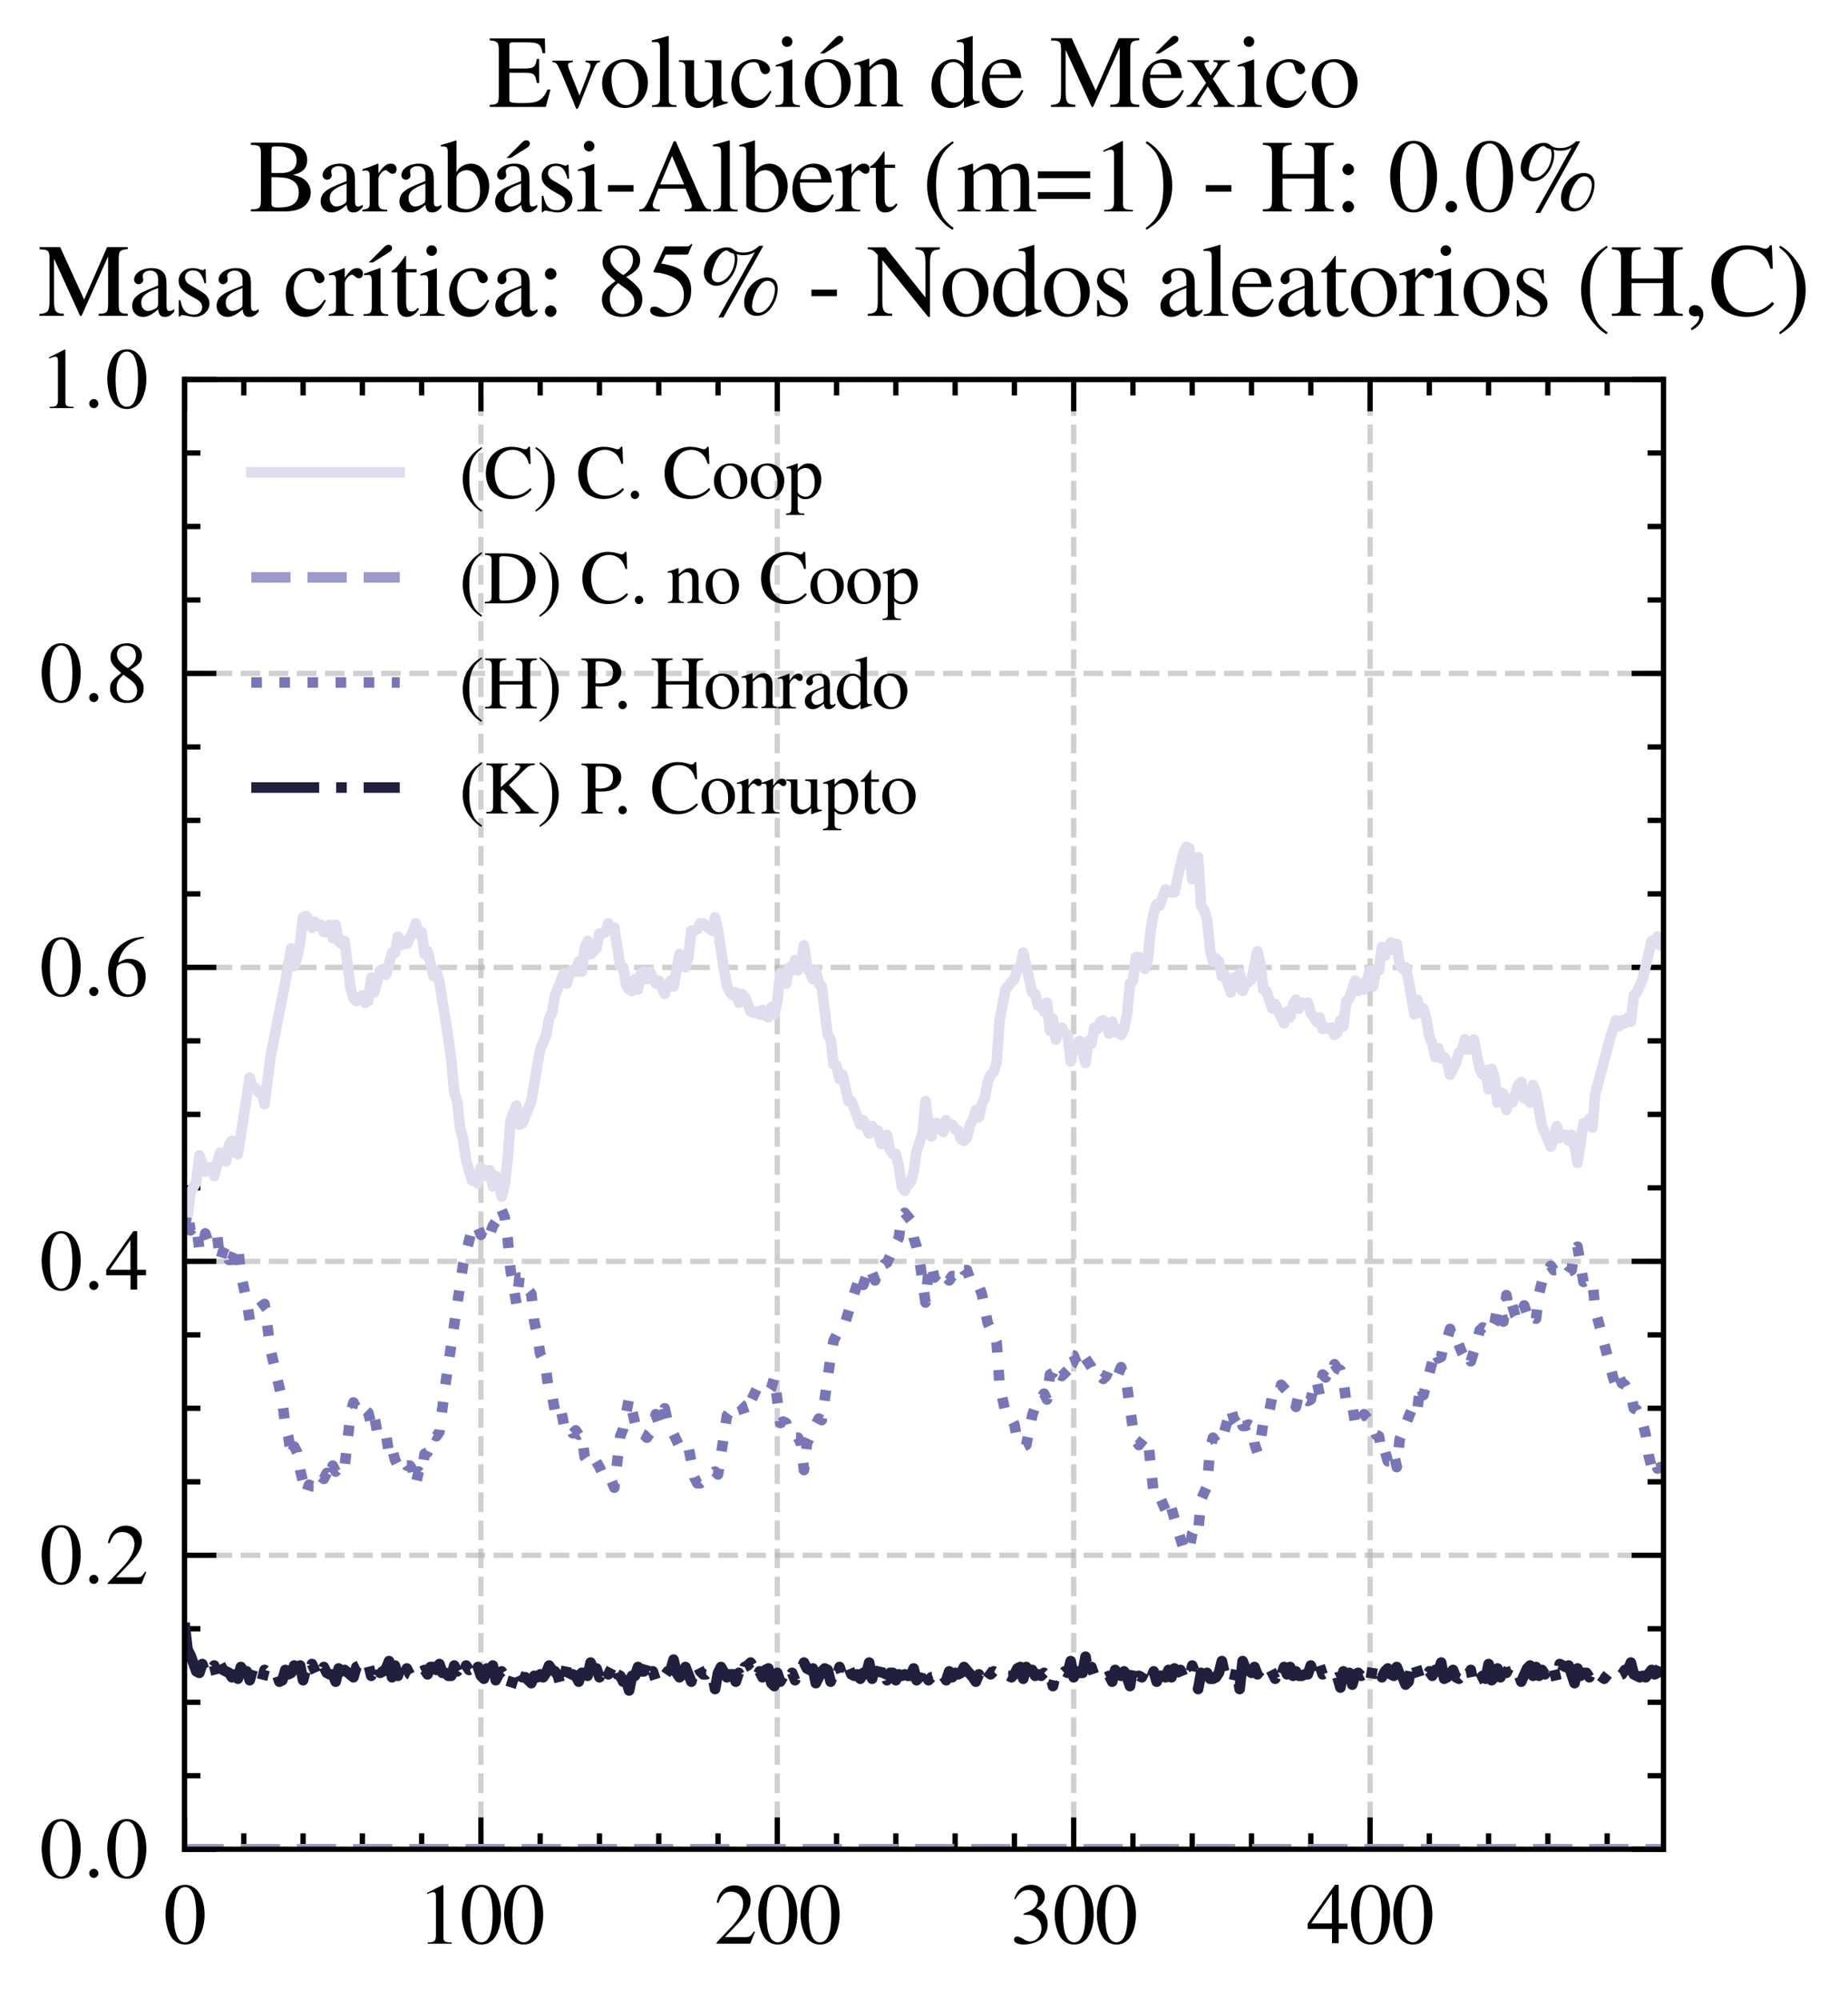 <?xml version="1.0" encoding="utf-8" standalone="no"?>
<!DOCTYPE svg PUBLIC "-//W3C//DTD SVG 1.1//EN"
  "http://www.w3.org/Graphics/SVG/1.1/DTD/svg11.dtd">
<svg xmlns:xlink="http://www.w3.org/1999/xlink" width="174.312pt" height="188.617pt" viewBox="0 0 174.312 188.617" xmlns="http://www.w3.org/2000/svg" version="1.1">
 <defs>
  <style type="text/css">*{stroke-linejoin: round; stroke-linecap: butt}</style>
 </defs>
 <g id="figure_1">
  <g id="patch_1">
   <path d="M 0 188.617 
L 174.312 188.617 
L 174.312 0 
L 0 0 
z
" style="fill: #ffffff"/>
  </g>
  <g id="axes_1">
   <g id="patch_2">
    <path d="M 17.406 174.388 
L 156.906 174.388 
L 156.906 35.788 
L 17.406 35.788 
z
" style="fill: #ffffff"/>
   </g>
   <g id="matplotlib.axis_1">
    <g id="xtick_1">
     <g id="line2d_1">
      <path d="M 17.406 174.388 
L 17.406 35.788 
" clip-path="url(#pb15ff47eb3)" style="fill: none; stroke-dasharray: 1.85,0.8; stroke-dashoffset: 0; stroke: #b0b0b0; stroke-opacity: 0.6; stroke-width: 0.5"/>
     </g>
     <g id="line2d_2">
      <defs>
       <path id="meed5ca7407" d="M 0 0 
L 0 -3 
" style="stroke: #000000; stroke-width: 0.5"/>
      </defs>
      <g>
       <use xlink:href="#meed5ca7407" x="17.406" y="174.388" style="stroke: #000000; stroke-width: 0.5"/>
      </g>
     </g>
     <g id="line2d_3">
      <defs>
       <path id="m43dd833a0b" d="M 0 0 
L 0 3 
" style="stroke: #000000; stroke-width: 0.5"/>
      </defs>
      <g>
       <use xlink:href="#m43dd833a0b" x="17.406" y="35.788" style="stroke: #000000; stroke-width: 0.5"/>
      </g>
     </g>
     <g id="text_1">
      <!-- $\mathdefault{0}$ -->
      <g transform="translate(15.414 183.292) scale(0.08 -0.08)">
       <defs>
        <path id="NimbusRomNo9L-Regu-30" d="M 1626 4352 
C 1274 4352 1005 4244 768 4020 
C 397 3661 154 2925 154 2176 
C 154 1479 365 730 666 372 
C 902 90 1229 -64 1600 -64 
C 1926 -64 2202 45 2432 269 
C 2803 621 3046 1364 3046 2138 
C 3046 3450 2464 4352 1626 4352 
z
M 1606 4186 
C 2144 4186 2432 3463 2432 2125 
C 2432 788 2150 103 1600 103 
C 1050 103 768 788 768 2119 
C 768 3476 1056 4186 1606 4186 
z
" transform="scale(0.016)"/>
       </defs>
       <use xlink:href="#NimbusRomNo9L-Regu-30" transform="scale(0.996)"/>
      </g>
     </g>
    </g>
    <g id="xtick_2">
     <g id="line2d_4">
      <path d="M 45.362 174.388 
L 45.362 35.788 
" clip-path="url(#pb15ff47eb3)" style="fill: none; stroke-dasharray: 1.85,0.8; stroke-dashoffset: 0; stroke: #b0b0b0; stroke-opacity: 0.6; stroke-width: 0.5"/>
     </g>
     <g id="line2d_5">
      <g>
       <use xlink:href="#meed5ca7407" x="45.362" y="174.388" style="stroke: #000000; stroke-width: 0.5"/>
      </g>
     </g>
     <g id="line2d_6">
      <g>
       <use xlink:href="#m43dd833a0b" x="45.362" y="35.788" style="stroke: #000000; stroke-width: 0.5"/>
      </g>
     </g>
     <g id="text_2">
      <!-- $\mathdefault{100}$ -->
      <g transform="translate(39.384 183.292) scale(0.08 -0.08)">
       <defs>
        <path id="NimbusRomNo9L-Regu-31" d="M 1862 4339 
L 710 3757 
L 710 3667 
C 787 3699 858 3725 883 3738 
C 998 3783 1107 3808 1171 3808 
C 1306 3808 1363 3711 1363 3505 
L 1363 592 
C 1363 379 1312 232 1210 173 
C 1114 116 1024 96 755 96 
L 755 0 
L 2522 0 
L 2522 96 
C 2016 96 1914 160 1914 470 
L 1914 4327 
L 1862 4339 
z
" transform="scale(0.016)"/>
       </defs>
       <use xlink:href="#NimbusRomNo9L-Regu-31" transform="scale(0.996)"/>
       <use xlink:href="#NimbusRomNo9L-Regu-30" transform="translate(49.813 0) scale(0.996)"/>
       <use xlink:href="#NimbusRomNo9L-Regu-30" transform="translate(99.626 0) scale(0.996)"/>
      </g>
     </g>
    </g>
    <g id="xtick_3">
     <g id="line2d_7">
      <path d="M 73.318 174.388 
L 73.318 35.788 
" clip-path="url(#pb15ff47eb3)" style="fill: none; stroke-dasharray: 1.85,0.8; stroke-dashoffset: 0; stroke: #b0b0b0; stroke-opacity: 0.6; stroke-width: 0.5"/>
     </g>
     <g id="line2d_8">
      <g>
       <use xlink:href="#meed5ca7407" x="73.318" y="174.388" style="stroke: #000000; stroke-width: 0.5"/>
      </g>
     </g>
     <g id="line2d_9">
      <g>
       <use xlink:href="#m43dd833a0b" x="73.318" y="35.788" style="stroke: #000000; stroke-width: 0.5"/>
      </g>
     </g>
     <g id="text_3">
      <!-- $\mathdefault{200}$ -->
      <g transform="translate(67.34 183.292) scale(0.08 -0.08)">
       <defs>
        <path id="NimbusRomNo9L-Regu-32" d="M 3040 875 
L 2957 907 
C 2720 544 2637 486 2349 486 
L 819 486 
L 1894 1609 
C 2464 2202 2714 2687 2714 3185 
C 2714 3823 2195 4313 1530 4313 
C 1178 4313 845 4173 608 3918 
C 403 3700 307 3496 198 3043 
L 333 3011 
C 589 3636 819 3840 1261 3840 
C 1798 3840 2163 3476 2163 2940 
C 2163 2443 1869 1850 1331 1282 
L 192 77 
L 192 0 
L 2688 0 
L 3040 875 
z
" transform="scale(0.016)"/>
       </defs>
       <use xlink:href="#NimbusRomNo9L-Regu-32" transform="scale(0.996)"/>
       <use xlink:href="#NimbusRomNo9L-Regu-30" transform="translate(49.813 0) scale(0.996)"/>
       <use xlink:href="#NimbusRomNo9L-Regu-30" transform="translate(99.626 0) scale(0.996)"/>
      </g>
     </g>
    </g>
    <g id="xtick_4">
     <g id="line2d_10">
      <path d="M 101.274 174.388 
L 101.274 35.788 
" clip-path="url(#pb15ff47eb3)" style="fill: none; stroke-dasharray: 1.85,0.8; stroke-dashoffset: 0; stroke: #b0b0b0; stroke-opacity: 0.6; stroke-width: 0.5"/>
     </g>
     <g id="line2d_11">
      <g>
       <use xlink:href="#meed5ca7407" x="101.274" y="174.388" style="stroke: #000000; stroke-width: 0.5"/>
      </g>
     </g>
     <g id="line2d_12">
      <g>
       <use xlink:href="#m43dd833a0b" x="101.274" y="35.788" style="stroke: #000000; stroke-width: 0.5"/>
      </g>
     </g>
     <g id="text_4">
      <!-- $\mathdefault{300}$ -->
      <g transform="translate(95.296 183.292) scale(0.08 -0.08)">
       <defs>
        <path id="NimbusRomNo9L-Regu-33" d="M 979 2138 
C 1357 2138 1504 2125 1658 2068 
C 2054 1927 2304 1562 2304 1120 
C 2304 583 1939 167 1466 167 
C 1293 167 1165 212 928 365 
C 736 480 627 525 518 525 
C 371 525 275 436 275 301 
C 275 77 550 -64 998 -64 
C 1491 -64 1997 103 2298 365 
C 2598 628 2765 999 2765 1428 
C 2765 1754 2662 2055 2477 2253 
C 2349 2394 2227 2471 1946 2592 
C 2387 2893 2547 3130 2547 3476 
C 2547 3994 2138 4352 1549 4352 
C 1229 4352 947 4244 717 4039 
C 525 3866 429 3699 288 3315 
L 384 3290 
C 646 3757 934 3968 1338 3968 
C 1754 3968 2042 3687 2042 3284 
C 2042 3053 1946 2823 1786 2663 
C 1594 2471 1414 2375 979 2221 
L 979 2138 
z
" transform="scale(0.016)"/>
       </defs>
       <use xlink:href="#NimbusRomNo9L-Regu-33" transform="scale(0.996)"/>
       <use xlink:href="#NimbusRomNo9L-Regu-30" transform="translate(49.813 0) scale(0.996)"/>
       <use xlink:href="#NimbusRomNo9L-Regu-30" transform="translate(99.626 0) scale(0.996)"/>
      </g>
     </g>
    </g>
    <g id="xtick_5">
     <g id="line2d_13">
      <path d="M 129.23 174.388 
L 129.23 35.788 
" clip-path="url(#pb15ff47eb3)" style="fill: none; stroke-dasharray: 1.85,0.8; stroke-dashoffset: 0; stroke: #b0b0b0; stroke-opacity: 0.6; stroke-width: 0.5"/>
     </g>
     <g id="line2d_14">
      <g>
       <use xlink:href="#meed5ca7407" x="129.23" y="174.388" style="stroke: #000000; stroke-width: 0.5"/>
      </g>
     </g>
     <g id="line2d_15">
      <g>
       <use xlink:href="#m43dd833a0b" x="129.23" y="35.788" style="stroke: #000000; stroke-width: 0.5"/>
      </g>
     </g>
     <g id="text_5">
      <!-- $\mathdefault{400}$ -->
      <g transform="translate(123.252 183.292) scale(0.08 -0.08)">
       <defs>
        <path id="NimbusRomNo9L-Regu-34" d="M 3021 1497 
L 2368 1497 
L 2368 4352 
L 2086 4352 
L 77 1497 
L 77 1088 
L 1875 1088 
L 1875 32 
L 2368 32 
L 2368 1088 
L 3021 1088 
L 3021 1497 
z
M 1869 1497 
L 333 1497 
L 1869 3698 
L 1869 1497 
z
" transform="scale(0.016)"/>
       </defs>
       <use xlink:href="#NimbusRomNo9L-Regu-34" transform="scale(0.996)"/>
       <use xlink:href="#NimbusRomNo9L-Regu-30" transform="translate(49.813 0) scale(0.996)"/>
       <use xlink:href="#NimbusRomNo9L-Regu-30" transform="translate(99.626 0) scale(0.996)"/>
      </g>
     </g>
    </g>
    <g id="xtick_6">
     <g id="line2d_16">
      <defs>
       <path id="m19d4dbe5b5" d="M 0 0 
L 0 -1.5 
" style="stroke: #000000; stroke-width: 0.5"/>
      </defs>
      <g>
       <use xlink:href="#m19d4dbe5b5" x="22.997" y="174.388" style="stroke: #000000; stroke-width: 0.5"/>
      </g>
     </g>
     <g id="line2d_17">
      <defs>
       <path id="m5d81a70af6" d="M 0 0 
L 0 1.5 
" style="stroke: #000000; stroke-width: 0.5"/>
      </defs>
      <g>
       <use xlink:href="#m5d81a70af6" x="22.997" y="35.788" style="stroke: #000000; stroke-width: 0.5"/>
      </g>
     </g>
    </g>
    <g id="xtick_7">
     <g id="line2d_18">
      <g>
       <use xlink:href="#m19d4dbe5b5" x="28.588" y="174.388" style="stroke: #000000; stroke-width: 0.5"/>
      </g>
     </g>
     <g id="line2d_19">
      <g>
       <use xlink:href="#m5d81a70af6" x="28.588" y="35.788" style="stroke: #000000; stroke-width: 0.5"/>
      </g>
     </g>
    </g>
    <g id="xtick_8">
     <g id="line2d_20">
      <g>
       <use xlink:href="#m19d4dbe5b5" x="34.18" y="174.388" style="stroke: #000000; stroke-width: 0.5"/>
      </g>
     </g>
     <g id="line2d_21">
      <g>
       <use xlink:href="#m5d81a70af6" x="34.18" y="35.788" style="stroke: #000000; stroke-width: 0.5"/>
      </g>
     </g>
    </g>
    <g id="xtick_9">
     <g id="line2d_22">
      <g>
       <use xlink:href="#m19d4dbe5b5" x="39.771" y="174.388" style="stroke: #000000; stroke-width: 0.5"/>
      </g>
     </g>
     <g id="line2d_23">
      <g>
       <use xlink:href="#m5d81a70af6" x="39.771" y="35.788" style="stroke: #000000; stroke-width: 0.5"/>
      </g>
     </g>
    </g>
    <g id="xtick_10">
     <g id="line2d_24">
      <g>
       <use xlink:href="#m19d4dbe5b5" x="50.953" y="174.388" style="stroke: #000000; stroke-width: 0.5"/>
      </g>
     </g>
     <g id="line2d_25">
      <g>
       <use xlink:href="#m5d81a70af6" x="50.953" y="35.788" style="stroke: #000000; stroke-width: 0.5"/>
      </g>
     </g>
    </g>
    <g id="xtick_11">
     <g id="line2d_26">
      <g>
       <use xlink:href="#m19d4dbe5b5" x="56.544" y="174.388" style="stroke: #000000; stroke-width: 0.5"/>
      </g>
     </g>
     <g id="line2d_27">
      <g>
       <use xlink:href="#m5d81a70af6" x="56.544" y="35.788" style="stroke: #000000; stroke-width: 0.5"/>
      </g>
     </g>
    </g>
    <g id="xtick_12">
     <g id="line2d_28">
      <g>
       <use xlink:href="#m19d4dbe5b5" x="62.136" y="174.388" style="stroke: #000000; stroke-width: 0.5"/>
      </g>
     </g>
     <g id="line2d_29">
      <g>
       <use xlink:href="#m5d81a70af6" x="62.136" y="35.788" style="stroke: #000000; stroke-width: 0.5"/>
      </g>
     </g>
    </g>
    <g id="xtick_13">
     <g id="line2d_30">
      <g>
       <use xlink:href="#m19d4dbe5b5" x="67.727" y="174.388" style="stroke: #000000; stroke-width: 0.5"/>
      </g>
     </g>
     <g id="line2d_31">
      <g>
       <use xlink:href="#m5d81a70af6" x="67.727" y="35.788" style="stroke: #000000; stroke-width: 0.5"/>
      </g>
     </g>
    </g>
    <g id="xtick_14">
     <g id="line2d_32">
      <g>
       <use xlink:href="#m19d4dbe5b5" x="78.909" y="174.388" style="stroke: #000000; stroke-width: 0.5"/>
      </g>
     </g>
     <g id="line2d_33">
      <g>
       <use xlink:href="#m5d81a70af6" x="78.909" y="35.788" style="stroke: #000000; stroke-width: 0.5"/>
      </g>
     </g>
    </g>
    <g id="xtick_15">
     <g id="line2d_34">
      <g>
       <use xlink:href="#m19d4dbe5b5" x="84.5" y="174.388" style="stroke: #000000; stroke-width: 0.5"/>
      </g>
     </g>
     <g id="line2d_35">
      <g>
       <use xlink:href="#m5d81a70af6" x="84.5" y="35.788" style="stroke: #000000; stroke-width: 0.5"/>
      </g>
     </g>
    </g>
    <g id="xtick_16">
     <g id="line2d_36">
      <g>
       <use xlink:href="#m19d4dbe5b5" x="90.091" y="174.388" style="stroke: #000000; stroke-width: 0.5"/>
      </g>
     </g>
     <g id="line2d_37">
      <g>
       <use xlink:href="#m5d81a70af6" x="90.091" y="35.788" style="stroke: #000000; stroke-width: 0.5"/>
      </g>
     </g>
    </g>
    <g id="xtick_17">
     <g id="line2d_38">
      <g>
       <use xlink:href="#m19d4dbe5b5" x="95.683" y="174.388" style="stroke: #000000; stroke-width: 0.5"/>
      </g>
     </g>
     <g id="line2d_39">
      <g>
       <use xlink:href="#m5d81a70af6" x="95.683" y="35.788" style="stroke: #000000; stroke-width: 0.5"/>
      </g>
     </g>
    </g>
    <g id="xtick_18">
     <g id="line2d_40">
      <g>
       <use xlink:href="#m19d4dbe5b5" x="106.865" y="174.388" style="stroke: #000000; stroke-width: 0.5"/>
      </g>
     </g>
     <g id="line2d_41">
      <g>
       <use xlink:href="#m5d81a70af6" x="106.865" y="35.788" style="stroke: #000000; stroke-width: 0.5"/>
      </g>
     </g>
    </g>
    <g id="xtick_19">
     <g id="line2d_42">
      <g>
       <use xlink:href="#m19d4dbe5b5" x="112.456" y="174.388" style="stroke: #000000; stroke-width: 0.5"/>
      </g>
     </g>
     <g id="line2d_43">
      <g>
       <use xlink:href="#m5d81a70af6" x="112.456" y="35.788" style="stroke: #000000; stroke-width: 0.5"/>
      </g>
     </g>
    </g>
    <g id="xtick_20">
     <g id="line2d_44">
      <g>
       <use xlink:href="#m19d4dbe5b5" x="118.047" y="174.388" style="stroke: #000000; stroke-width: 0.5"/>
      </g>
     </g>
     <g id="line2d_45">
      <g>
       <use xlink:href="#m5d81a70af6" x="118.047" y="35.788" style="stroke: #000000; stroke-width: 0.5"/>
      </g>
     </g>
    </g>
    <g id="xtick_21">
     <g id="line2d_46">
      <g>
       <use xlink:href="#m19d4dbe5b5" x="123.639" y="174.388" style="stroke: #000000; stroke-width: 0.5"/>
      </g>
     </g>
     <g id="line2d_47">
      <g>
       <use xlink:href="#m5d81a70af6" x="123.639" y="35.788" style="stroke: #000000; stroke-width: 0.5"/>
      </g>
     </g>
    </g>
    <g id="xtick_22">
     <g id="line2d_48">
      <g>
       <use xlink:href="#m19d4dbe5b5" x="134.821" y="174.388" style="stroke: #000000; stroke-width: 0.5"/>
      </g>
     </g>
     <g id="line2d_49">
      <g>
       <use xlink:href="#m5d81a70af6" x="134.821" y="35.788" style="stroke: #000000; stroke-width: 0.5"/>
      </g>
     </g>
    </g>
    <g id="xtick_23">
     <g id="line2d_50">
      <g>
       <use xlink:href="#m19d4dbe5b5" x="140.412" y="174.388" style="stroke: #000000; stroke-width: 0.5"/>
      </g>
     </g>
     <g id="line2d_51">
      <g>
       <use xlink:href="#m5d81a70af6" x="140.412" y="35.788" style="stroke: #000000; stroke-width: 0.5"/>
      </g>
     </g>
    </g>
    <g id="xtick_24">
     <g id="line2d_52">
      <g>
       <use xlink:href="#m19d4dbe5b5" x="146.003" y="174.388" style="stroke: #000000; stroke-width: 0.5"/>
      </g>
     </g>
     <g id="line2d_53">
      <g>
       <use xlink:href="#m5d81a70af6" x="146.003" y="35.788" style="stroke: #000000; stroke-width: 0.5"/>
      </g>
     </g>
    </g>
    <g id="xtick_25">
     <g id="line2d_54">
      <g>
       <use xlink:href="#m19d4dbe5b5" x="151.594" y="174.388" style="stroke: #000000; stroke-width: 0.5"/>
      </g>
     </g>
     <g id="line2d_55">
      <g>
       <use xlink:href="#m5d81a70af6" x="151.594" y="35.788" style="stroke: #000000; stroke-width: 0.5"/>
      </g>
     </g>
    </g>
   </g>
   <g id="matplotlib.axis_2">
    <g id="ytick_1">
     <g id="line2d_56">
      <path d="M 17.406 174.388 
L 156.906 174.388 
" clip-path="url(#pb15ff47eb3)" style="fill: none; stroke-dasharray: 1.85,0.8; stroke-dashoffset: 0; stroke: #b0b0b0; stroke-opacity: 0.6; stroke-width: 0.5"/>
     </g>
     <g id="line2d_57">
      <defs>
       <path id="mfd519a83bc" d="M 0 0 
L 3 0 
" style="stroke: #000000; stroke-width: 0.5"/>
      </defs>
      <g>
       <use xlink:href="#mfd519a83bc" x="17.406" y="174.388" style="stroke: #000000; stroke-width: 0.5"/>
      </g>
     </g>
     <g id="line2d_58">
      <defs>
       <path id="m2efcc54805" d="M 0 0 
L -3 0 
" style="stroke: #000000; stroke-width: 0.5"/>
      </defs>
      <g>
       <use xlink:href="#m2efcc54805" x="156.906" y="174.388" style="stroke: #000000; stroke-width: 0.5"/>
      </g>
     </g>
     <g id="text_6">
      <!-- $\mathdefault{0.0}$ -->
      <g transform="translate(3.728 177.09) scale(0.08 -0.08)">
       <defs>
        <path id="CMMI10-3a" d="M 1229 338 
C 1229 522 1075 675 890 675 
C 704 675 550 522 550 338 
C 550 153 704 0 890 0 
C 1075 0 1229 153 1229 338 
z
" transform="scale(0.016)"/>
       </defs>
       <use xlink:href="#NimbusRomNo9L-Regu-30" transform="scale(0.996)"/>
       <use xlink:href="#CMMI10-3a" transform="translate(49.813 0) scale(0.996)"/>
       <use xlink:href="#NimbusRomNo9L-Regu-30" transform="translate(77.409 0) scale(0.996)"/>
      </g>
     </g>
    </g>
    <g id="ytick_2">
     <g id="line2d_59">
      <path d="M 17.406 146.668 
L 156.906 146.668 
" clip-path="url(#pb15ff47eb3)" style="fill: none; stroke-dasharray: 1.85,0.8; stroke-dashoffset: 0; stroke: #b0b0b0; stroke-opacity: 0.6; stroke-width: 0.5"/>
     </g>
     <g id="line2d_60">
      <g>
       <use xlink:href="#mfd519a83bc" x="17.406" y="146.668" style="stroke: #000000; stroke-width: 0.5"/>
      </g>
     </g>
     <g id="line2d_61">
      <g>
       <use xlink:href="#m2efcc54805" x="156.906" y="146.668" style="stroke: #000000; stroke-width: 0.5"/>
      </g>
     </g>
     <g id="text_7">
      <!-- $\mathdefault{0.2}$ -->
      <g transform="translate(3.728 149.37) scale(0.08 -0.08)">
       <use xlink:href="#NimbusRomNo9L-Regu-30" transform="scale(0.996)"/>
       <use xlink:href="#CMMI10-3a" transform="translate(49.813 0) scale(0.996)"/>
       <use xlink:href="#NimbusRomNo9L-Regu-32" transform="translate(77.409 0) scale(0.996)"/>
      </g>
     </g>
    </g>
    <g id="ytick_3">
     <g id="line2d_62">
      <path d="M 17.406 118.948 
L 156.906 118.948 
" clip-path="url(#pb15ff47eb3)" style="fill: none; stroke-dasharray: 1.85,0.8; stroke-dashoffset: 0; stroke: #b0b0b0; stroke-opacity: 0.6; stroke-width: 0.5"/>
     </g>
     <g id="line2d_63">
      <g>
       <use xlink:href="#mfd519a83bc" x="17.406" y="118.948" style="stroke: #000000; stroke-width: 0.5"/>
      </g>
     </g>
     <g id="line2d_64">
      <g>
       <use xlink:href="#m2efcc54805" x="156.906" y="118.948" style="stroke: #000000; stroke-width: 0.5"/>
      </g>
     </g>
     <g id="text_8">
      <!-- $\mathdefault{0.4}$ -->
      <g transform="translate(3.728 121.65) scale(0.08 -0.08)">
       <use xlink:href="#NimbusRomNo9L-Regu-30" transform="scale(0.996)"/>
       <use xlink:href="#CMMI10-3a" transform="translate(49.813 0) scale(0.996)"/>
       <use xlink:href="#NimbusRomNo9L-Regu-34" transform="translate(77.409 0) scale(0.996)"/>
      </g>
     </g>
    </g>
    <g id="ytick_4">
     <g id="line2d_65">
      <path d="M 17.406 91.228 
L 156.906 91.228 
" clip-path="url(#pb15ff47eb3)" style="fill: none; stroke-dasharray: 1.85,0.8; stroke-dashoffset: 0; stroke: #b0b0b0; stroke-opacity: 0.6; stroke-width: 0.5"/>
     </g>
     <g id="line2d_66">
      <g>
       <use xlink:href="#mfd519a83bc" x="17.406" y="91.228" style="stroke: #000000; stroke-width: 0.5"/>
      </g>
     </g>
     <g id="line2d_67">
      <g>
       <use xlink:href="#m2efcc54805" x="156.906" y="91.228" style="stroke: #000000; stroke-width: 0.5"/>
      </g>
     </g>
     <g id="text_9">
      <!-- $\mathdefault{0.6}$ -->
      <g transform="translate(3.728 93.93) scale(0.08 -0.08)">
       <defs>
        <path id="NimbusRomNo9L-Regu-36" d="M 2854 4391 
C 2125 4327 1754 4205 1286 3879 
C 595 3386 218 2656 218 1802 
C 218 1248 390 688 666 370 
C 909 89 1254 -64 1651 -64 
C 2445 -64 2995 541 2995 1421 
C 2995 2236 2528 2752 1792 2752 
C 1510 2752 1376 2707 973 2464 
C 1146 3431 1862 4122 2867 4288 
L 2854 4391 
z
M 1549 2458 
C 2099 2458 2419 2000 2419 1204 
C 2419 504 2170 116 1722 116 
C 1158 116 813 714 813 1700 
C 813 2025 864 2203 992 2299 
C 1126 2400 1325 2458 1549 2458 
z
" transform="scale(0.016)"/>
       </defs>
       <use xlink:href="#NimbusRomNo9L-Regu-30" transform="scale(0.996)"/>
       <use xlink:href="#CMMI10-3a" transform="translate(49.813 0) scale(0.996)"/>
       <use xlink:href="#NimbusRomNo9L-Regu-36" transform="translate(77.409 0) scale(0.996)"/>
      </g>
     </g>
    </g>
    <g id="ytick_5">
     <g id="line2d_68">
      <path d="M 17.406 63.508 
L 156.906 63.508 
" clip-path="url(#pb15ff47eb3)" style="fill: none; stroke-dasharray: 1.85,0.8; stroke-dashoffset: 0; stroke: #b0b0b0; stroke-opacity: 0.6; stroke-width: 0.5"/>
     </g>
     <g id="line2d_69">
      <g>
       <use xlink:href="#mfd519a83bc" x="17.406" y="63.508" style="stroke: #000000; stroke-width: 0.5"/>
      </g>
     </g>
     <g id="line2d_70">
      <g>
       <use xlink:href="#m2efcc54805" x="156.906" y="63.508" style="stroke: #000000; stroke-width: 0.5"/>
      </g>
     </g>
     <g id="text_10">
      <!-- $\mathdefault{0.8}$ -->
      <g transform="translate(3.728 66.21) scale(0.08 -0.08)">
       <defs>
        <path id="NimbusRomNo9L-Regu-38" d="M 1856 2400 
C 2490 2740 2714 3008 2714 3444 
C 2714 3968 2253 4352 1613 4352 
C 915 4352 397 3924 397 3341 
C 397 2925 518 2740 1190 2151 
C 499 1626 358 1428 358 992 
C 358 372 864 -64 1587 -64 
C 2355 -64 2848 359 2848 1018 
C 2848 1511 2630 1824 1856 2400 
z
M 1741 1741 
C 2208 1408 2362 1178 2362 820 
C 2362 404 2074 116 1658 116 
C 1171 116 845 487 845 1044 
C 845 1453 986 1722 1357 2023 
L 1741 1741 
z
M 1670 2516 
C 1101 2887 870 3181 870 3540 
C 870 3911 1158 4173 1562 4173 
C 1997 4173 2272 3892 2272 3450 
C 2272 3085 2093 2797 1728 2554 
C 1696 2535 1696 2535 1670 2516 
z
" transform="scale(0.016)"/>
       </defs>
       <use xlink:href="#NimbusRomNo9L-Regu-30" transform="scale(0.996)"/>
       <use xlink:href="#CMMI10-3a" transform="translate(49.813 0) scale(0.996)"/>
       <use xlink:href="#NimbusRomNo9L-Regu-38" transform="translate(77.409 0) scale(0.996)"/>
      </g>
     </g>
    </g>
    <g id="ytick_6">
     <g id="line2d_71">
      <path d="M 17.406 35.788 
L 156.906 35.788 
" clip-path="url(#pb15ff47eb3)" style="fill: none; stroke-dasharray: 1.85,0.8; stroke-dashoffset: 0; stroke: #b0b0b0; stroke-opacity: 0.6; stroke-width: 0.5"/>
     </g>
     <g id="line2d_72">
      <g>
       <use xlink:href="#mfd519a83bc" x="17.406" y="35.788" style="stroke: #000000; stroke-width: 0.5"/>
      </g>
     </g>
     <g id="line2d_73">
      <g>
       <use xlink:href="#m2efcc54805" x="156.906" y="35.788" style="stroke: #000000; stroke-width: 0.5"/>
      </g>
     </g>
     <g id="text_11">
      <!-- $\mathdefault{1.0}$ -->
      <g transform="translate(3.728 38.49) scale(0.08 -0.08)">
       <use xlink:href="#NimbusRomNo9L-Regu-31" transform="scale(0.996)"/>
       <use xlink:href="#CMMI10-3a" transform="translate(49.813 0) scale(0.996)"/>
       <use xlink:href="#NimbusRomNo9L-Regu-30" transform="translate(77.409 0) scale(0.996)"/>
      </g>
     </g>
    </g>
    <g id="ytick_7">
     <g id="line2d_74">
      <defs>
       <path id="mf142741c1e" d="M 0 0 
L 1.5 0 
" style="stroke: #000000; stroke-width: 0.5"/>
      </defs>
      <g>
       <use xlink:href="#mf142741c1e" x="17.406" y="167.458" style="stroke: #000000; stroke-width: 0.5"/>
      </g>
     </g>
     <g id="line2d_75">
      <defs>
       <path id="md0156e179a" d="M 0 0 
L -1.5 0 
" style="stroke: #000000; stroke-width: 0.5"/>
      </defs>
      <g>
       <use xlink:href="#md0156e179a" x="156.906" y="167.458" style="stroke: #000000; stroke-width: 0.5"/>
      </g>
     </g>
    </g>
    <g id="ytick_8">
     <g id="line2d_76">
      <g>
       <use xlink:href="#mf142741c1e" x="17.406" y="160.528" style="stroke: #000000; stroke-width: 0.5"/>
      </g>
     </g>
     <g id="line2d_77">
      <g>
       <use xlink:href="#md0156e179a" x="156.906" y="160.528" style="stroke: #000000; stroke-width: 0.5"/>
      </g>
     </g>
    </g>
    <g id="ytick_9">
     <g id="line2d_78">
      <g>
       <use xlink:href="#mf142741c1e" x="17.406" y="153.598" style="stroke: #000000; stroke-width: 0.5"/>
      </g>
     </g>
     <g id="line2d_79">
      <g>
       <use xlink:href="#md0156e179a" x="156.906" y="153.598" style="stroke: #000000; stroke-width: 0.5"/>
      </g>
     </g>
    </g>
    <g id="ytick_10">
     <g id="line2d_80">
      <g>
       <use xlink:href="#mf142741c1e" x="17.406" y="139.738" style="stroke: #000000; stroke-width: 0.5"/>
      </g>
     </g>
     <g id="line2d_81">
      <g>
       <use xlink:href="#md0156e179a" x="156.906" y="139.738" style="stroke: #000000; stroke-width: 0.5"/>
      </g>
     </g>
    </g>
    <g id="ytick_11">
     <g id="line2d_82">
      <g>
       <use xlink:href="#mf142741c1e" x="17.406" y="132.808" style="stroke: #000000; stroke-width: 0.5"/>
      </g>
     </g>
     <g id="line2d_83">
      <g>
       <use xlink:href="#md0156e179a" x="156.906" y="132.808" style="stroke: #000000; stroke-width: 0.5"/>
      </g>
     </g>
    </g>
    <g id="ytick_12">
     <g id="line2d_84">
      <g>
       <use xlink:href="#mf142741c1e" x="17.406" y="125.878" style="stroke: #000000; stroke-width: 0.5"/>
      </g>
     </g>
     <g id="line2d_85">
      <g>
       <use xlink:href="#md0156e179a" x="156.906" y="125.878" style="stroke: #000000; stroke-width: 0.5"/>
      </g>
     </g>
    </g>
    <g id="ytick_13">
     <g id="line2d_86">
      <g>
       <use xlink:href="#mf142741c1e" x="17.406" y="112.018" style="stroke: #000000; stroke-width: 0.5"/>
      </g>
     </g>
     <g id="line2d_87">
      <g>
       <use xlink:href="#md0156e179a" x="156.906" y="112.018" style="stroke: #000000; stroke-width: 0.5"/>
      </g>
     </g>
    </g>
    <g id="ytick_14">
     <g id="line2d_88">
      <g>
       <use xlink:href="#mf142741c1e" x="17.406" y="105.088" style="stroke: #000000; stroke-width: 0.5"/>
      </g>
     </g>
     <g id="line2d_89">
      <g>
       <use xlink:href="#md0156e179a" x="156.906" y="105.088" style="stroke: #000000; stroke-width: 0.5"/>
      </g>
     </g>
    </g>
    <g id="ytick_15">
     <g id="line2d_90">
      <g>
       <use xlink:href="#mf142741c1e" x="17.406" y="98.158" style="stroke: #000000; stroke-width: 0.5"/>
      </g>
     </g>
     <g id="line2d_91">
      <g>
       <use xlink:href="#md0156e179a" x="156.906" y="98.158" style="stroke: #000000; stroke-width: 0.5"/>
      </g>
     </g>
    </g>
    <g id="ytick_16">
     <g id="line2d_92">
      <g>
       <use xlink:href="#mf142741c1e" x="17.406" y="84.298" style="stroke: #000000; stroke-width: 0.5"/>
      </g>
     </g>
     <g id="line2d_93">
      <g>
       <use xlink:href="#md0156e179a" x="156.906" y="84.298" style="stroke: #000000; stroke-width: 0.5"/>
      </g>
     </g>
    </g>
    <g id="ytick_17">
     <g id="line2d_94">
      <g>
       <use xlink:href="#mf142741c1e" x="17.406" y="77.368" style="stroke: #000000; stroke-width: 0.5"/>
      </g>
     </g>
     <g id="line2d_95">
      <g>
       <use xlink:href="#md0156e179a" x="156.906" y="77.368" style="stroke: #000000; stroke-width: 0.5"/>
      </g>
     </g>
    </g>
    <g id="ytick_18">
     <g id="line2d_96">
      <g>
       <use xlink:href="#mf142741c1e" x="17.406" y="70.438" style="stroke: #000000; stroke-width: 0.5"/>
      </g>
     </g>
     <g id="line2d_97">
      <g>
       <use xlink:href="#md0156e179a" x="156.906" y="70.438" style="stroke: #000000; stroke-width: 0.5"/>
      </g>
     </g>
    </g>
    <g id="ytick_19">
     <g id="line2d_98">
      <g>
       <use xlink:href="#mf142741c1e" x="17.406" y="56.578" style="stroke: #000000; stroke-width: 0.5"/>
      </g>
     </g>
     <g id="line2d_99">
      <g>
       <use xlink:href="#md0156e179a" x="156.906" y="56.578" style="stroke: #000000; stroke-width: 0.5"/>
      </g>
     </g>
    </g>
    <g id="ytick_20">
     <g id="line2d_100">
      <g>
       <use xlink:href="#mf142741c1e" x="17.406" y="49.648" style="stroke: #000000; stroke-width: 0.5"/>
      </g>
     </g>
     <g id="line2d_101">
      <g>
       <use xlink:href="#md0156e179a" x="156.906" y="49.648" style="stroke: #000000; stroke-width: 0.5"/>
      </g>
     </g>
    </g>
    <g id="ytick_21">
     <g id="line2d_102">
      <g>
       <use xlink:href="#mf142741c1e" x="17.406" y="42.718" style="stroke: #000000; stroke-width: 0.5"/>
      </g>
     </g>
     <g id="line2d_103">
      <g>
       <use xlink:href="#md0156e179a" x="156.906" y="42.718" style="stroke: #000000; stroke-width: 0.5"/>
      </g>
     </g>
    </g>
   </g>
   <g id="line2d_104">
    <path d="M 17.406 115.76 
L 17.686 114.79 
L 17.965 112.434 
L 18.524 111.464 
L 18.804 108.969 
L 19.363 110.493 
L 19.643 110.078 
L 19.922 110.078 
L 20.202 110.909 
L 20.761 108.692 
L 21.32 109.523 
L 21.599 107.999 
L 21.879 107.583 
L 22.159 108.692 
L 22.438 108.83 
L 23.556 101.623 
L 23.836 102.593 
L 24.116 102.593 
L 24.395 103.009 
L 24.675 102.87 
L 24.954 104.118 
L 25.513 99.683 
L 26.911 92.614 
L 27.47 89.426 
L 27.75 91.089 
L 28.029 90.258 
L 28.309 88.872 
L 28.588 86.516 
L 28.868 86.377 
L 29.148 86.793 
L 29.427 87.486 
L 29.707 86.931 
L 29.986 87.347 
L 30.266 87.209 
L 30.545 87.902 
L 30.825 87.902 
L 31.104 87.209 
L 31.384 88.456 
L 31.664 87.209 
L 31.943 88.733 
L 32.223 89.01 
L 32.502 88.733 
L 33.061 93.168 
L 33.341 94.139 
L 33.621 94.416 
L 34.18 93.861 
L 34.459 94.554 
L 34.739 94.416 
L 35.018 92.198 
L 35.298 93.584 
L 35.857 91.505 
L 36.137 91.367 
L 36.416 91.921 
L 36.975 89.842 
L 37.255 89.842 
L 37.534 88.317 
L 37.814 89.149 
L 38.093 88.733 
L 38.373 89.01 
L 38.932 87.902 
L 39.212 87.07 
L 39.491 88.04 
L 39.771 87.902 
L 40.05 89.981 
L 40.33 89.703 
L 40.889 92.06 
L 41.169 91.644 
L 41.448 92.614 
L 42.287 97.881 
L 42.566 99.96 
L 42.846 103.009 
L 43.126 103.841 
L 43.405 106.474 
L 43.685 107.444 
L 43.964 109.385 
L 44.523 111.325 
L 44.803 111.048 
L 45.082 111.602 
L 45.362 110.078 
L 45.921 110.909 
L 46.201 110.355 
L 46.48 111.879 
L 46.76 110.909 
L 47.039 111.325 
L 47.319 112.85 
L 47.598 111.741 
L 47.878 109.385 
L 48.158 105.642 
L 48.717 104.256 
L 48.996 106.058 
L 49.276 105.92 
L 49.835 104.534 
L 50.115 103.841 
L 50.674 100.514 
L 50.953 98.99 
L 51.512 97.604 
L 51.792 96.079 
L 52.071 95.525 
L 52.351 93.861 
L 52.91 92.475 
L 53.19 91.782 
L 53.469 92.753 
L 53.749 91.644 
L 54.028 91.505 
L 54.308 91.644 
L 54.587 90.674 
L 54.867 91.644 
L 55.147 89.426 
L 55.426 88.733 
L 55.706 89.981 
L 56.265 89.426 
L 56.544 88.04 
L 56.824 88.04 
L 57.103 87.902 
L 57.383 87.07 
L 57.663 87.763 
L 57.942 87.486 
L 58.501 91.089 
L 58.781 91.228 
L 59.06 92.891 
L 59.34 93.307 
L 59.62 93.446 
L 59.899 92.337 
L 60.179 93.307 
L 60.458 91.782 
L 60.738 91.644 
L 61.017 92.337 
L 61.297 91.644 
L 61.856 92.753 
L 62.136 92.475 
L 62.695 93.723 
L 62.974 92.891 
L 63.254 92.475 
L 63.533 93.03 
L 64.092 89.981 
L 64.372 90.258 
L 64.652 91.228 
L 64.931 90.258 
L 65.211 87.763 
L 65.49 87.763 
L 65.77 87.624 
L 66.049 87.07 
L 66.329 87.07 
L 67.168 87.763 
L 67.447 86.516 
L 67.727 87.763 
L 68.286 91.367 
L 68.565 92.891 
L 68.845 93.584 
L 69.125 93.861 
L 69.404 93.584 
L 69.684 94.554 
L 69.963 93.723 
L 70.243 94 
L 70.802 95.386 
L 71.081 95.525 
L 71.361 95.386 
L 71.641 95.663 
L 71.92 95.247 
L 72.2 95.802 
L 72.479 95.94 
L 72.759 94.97 
L 73.038 95.663 
L 73.318 94.416 
L 73.597 91.782 
L 74.157 92.753 
L 74.436 91.228 
L 74.716 91.505 
L 74.995 90.535 
L 75.275 91.505 
L 75.554 90.951 
L 75.834 89.149 
L 76.114 91.089 
L 76.673 92.337 
L 76.952 91.505 
L 77.232 92.753 
L 77.511 93.03 
L 78.07 97.604 
L 78.35 98.019 
L 78.63 100.376 
L 78.909 100.514 
L 79.189 101.762 
L 79.468 101.346 
L 80.027 103.841 
L 80.307 103.841 
L 81.146 106.058 
L 81.425 105.642 
L 81.984 106.89 
L 82.264 106.197 
L 82.543 106.751 
L 82.823 106.613 
L 83.102 107.86 
L 83.382 107.86 
L 83.662 107.028 
L 83.941 108.414 
L 84.221 108.83 
L 84.5 108.83 
L 84.78 109.939 
L 85.059 111.879 
L 85.339 112.295 
L 85.619 111.741 
L 85.898 111.464 
L 86.178 110.493 
L 86.457 108.553 
L 87.016 106.89 
L 87.296 103.841 
L 87.575 106.197 
L 87.855 107.167 
L 88.135 105.92 
L 88.414 105.92 
L 88.694 106.474 
L 88.973 106.751 
L 89.253 105.642 
L 89.532 106.197 
L 89.812 106.058 
L 90.091 106.474 
L 90.371 106.613 
L 90.651 107.444 
L 90.93 107.583 
L 91.21 107.306 
L 91.489 106.058 
L 91.769 105.642 
L 92.048 104.672 
L 92.328 105.365 
L 92.607 104.118 
L 92.887 103.563 
L 93.167 102.039 
L 93.446 101.346 
L 93.726 101.069 
L 94.005 100.237 
L 94.285 96.218 
L 94.844 93.307 
L 95.403 92.614 
L 95.683 92.337 
L 95.962 91.367 
L 96.242 91.228 
L 96.521 89.842 
L 97.36 93.584 
L 97.64 93.723 
L 97.919 94.832 
L 98.199 94.693 
L 98.478 95.386 
L 98.758 94.554 
L 99.037 97.188 
L 99.317 96.079 
L 99.596 98.019 
L 99.876 97.049 
L 100.156 96.911 
L 100.435 97.465 
L 100.715 97.604 
L 100.994 100.098 
L 101.274 98.574 
L 101.553 98.435 
L 101.833 98.158 
L 102.392 100.237 
L 102.672 98.158 
L 102.951 98.435 
L 103.231 96.911 
L 103.51 97.049 
L 103.79 96.356 
L 104.069 96.218 
L 104.349 96.633 
L 104.629 97.465 
L 104.908 96.356 
L 105.188 97.326 
L 105.467 97.049 
L 105.747 97.604 
L 106.026 97.049 
L 106.306 95.663 
L 106.585 92.753 
L 106.865 92.475 
L 107.145 90.258 
L 107.424 90.258 
L 107.704 90.535 
L 107.983 91.367 
L 108.263 90.535 
L 108.542 87.624 
L 108.822 86.1 
L 109.101 85.268 
L 109.381 85.407 
L 109.94 83.882 
L 110.499 84.159 
L 110.779 84.159 
L 111.618 80.417 
L 111.897 79.863 
L 112.177 80.001 
L 112.456 82.912 
L 112.736 82.773 
L 113.015 80.833 
L 113.295 85.407 
L 113.574 85.823 
L 113.854 86.654 
L 114.134 89.565 
L 114.413 90.674 
L 114.693 90.396 
L 114.972 90.674 
L 115.252 92.06 
L 115.531 91.921 
L 116.09 93.584 
L 116.37 92.198 
L 116.65 93.03 
L 116.929 91.782 
L 117.209 93.446 
L 117.488 92.753 
L 117.768 92.614 
L 118.047 92.337 
L 118.606 89.703 
L 118.886 90.951 
L 119.166 93.307 
L 119.445 93.446 
L 120.004 95.109 
L 120.284 94.693 
L 121.123 96.495 
L 121.402 95.386 
L 121.682 95.94 
L 121.961 94.693 
L 122.241 94.277 
L 122.52 95.109 
L 122.8 94.554 
L 123.079 94.693 
L 123.359 94.554 
L 123.639 95.525 
L 124.198 96.356 
L 124.477 95.94 
L 124.757 97.049 
L 125.036 96.911 
L 125.316 97.049 
L 125.595 96.911 
L 125.875 97.604 
L 126.155 97.326 
L 126.434 96.218 
L 126.714 96.772 
L 126.993 94.416 
L 127.273 94.139 
L 127.832 92.475 
L 128.111 93.446 
L 128.391 92.753 
L 128.671 93.307 
L 129.23 91.505 
L 129.509 93.03 
L 129.789 91.505 
L 130.068 91.505 
L 130.348 89.288 
L 130.628 90.119 
L 131.187 88.872 
L 131.466 89.565 
L 131.746 89.01 
L 132.025 90.951 
L 132.305 91.367 
L 132.584 91.228 
L 132.864 92.475 
L 133.423 95.663 
L 133.703 94.277 
L 133.982 95.525 
L 134.262 95.109 
L 134.541 96.079 
L 134.821 97.742 
L 135.1 98.435 
L 135.38 99.683 
L 135.66 98.851 
L 135.939 99.821 
L 136.219 99.683 
L 136.498 100.098 
L 136.778 101.346 
L 137.337 100.237 
L 137.617 99.267 
L 137.896 98.99 
L 138.176 98.019 
L 138.455 98.99 
L 138.735 98.712 
L 139.014 98.019 
L 139.573 100.791 
L 139.853 101.346 
L 140.133 100.93 
L 140.412 102.732 
L 140.692 100.791 
L 140.971 101.623 
L 141.251 103.979 
L 141.53 103.009 
L 141.81 103.148 
L 142.089 104.672 
L 142.369 103.702 
L 142.649 103.979 
L 143.208 102.316 
L 143.487 102.039 
L 143.767 103.563 
L 144.046 103.286 
L 144.326 103.979 
L 144.605 102.316 
L 144.885 103.009 
L 145.444 106.197 
L 146.283 108.137 
L 146.562 107.444 
L 146.842 106.197 
L 147.122 107.306 
L 147.681 107.028 
L 147.96 107.583 
L 148.24 107.028 
L 148.519 107.999 
L 148.799 109.662 
L 149.358 105.92 
L 149.638 106.058 
L 149.917 105.504 
L 150.197 106.335 
L 150.476 103.148 
L 151.874 97.881 
L 152.433 96.218 
L 152.713 96.772 
L 152.992 96.218 
L 153.272 96.495 
L 153.551 95.94 
L 153.831 96.356 
L 154.11 93.861 
L 154.39 93.584 
L 154.949 92.337 
L 155.788 88.733 
L 156.067 89.01 
L 156.347 88.317 
L 156.627 89.149 
L 156.906 89.01 
L 156.906 89.01 
" clip-path="url(#pb15ff47eb3)" style="fill: none; stroke: #dedeee; stroke-linecap: square"/>
   </g>
   <g id="line2d_105">
    <path d="M 17.406 174.388 
L 156.906 174.388 
L 156.906 174.388 
" clip-path="url(#pb15ff47eb3)" style="fill: none; stroke-dasharray: 3.7,1.6; stroke-dashoffset: 0; stroke: #9b9aca"/>
   </g>
   <g id="line2d_106">
    <path d="M 17.406 115.76 
L 17.686 114.236 
L 17.965 116.037 
L 18.524 115.483 
L 18.804 117.839 
L 19.083 117.839 
L 19.363 116.315 
L 19.643 117.146 
L 19.922 117.008 
L 20.202 116.592 
L 20.481 116.453 
L 20.761 118.948 
L 21.04 117.978 
L 21.32 117.423 
L 21.599 118.809 
L 21.879 118.809 
L 22.438 117.423 
L 22.718 120.195 
L 23.277 122.69 
L 23.556 124.492 
L 23.836 124.492 
L 24.116 124.215 
L 24.395 123.383 
L 24.954 122.967 
L 25.513 127.264 
L 26.352 130.868 
L 26.632 132.115 
L 26.911 134.471 
L 27.191 135.441 
L 27.47 137.382 
L 27.75 136.412 
L 28.029 136.966 
L 28.309 138.629 
L 28.868 140.847 
L 29.148 140.015 
L 29.427 140.154 
L 29.707 140.154 
L 29.986 139.045 
L 30.545 139.461 
L 30.825 138.906 
L 31.104 139.461 
L 31.384 138.213 
L 31.664 138.768 
L 31.943 138.491 
L 32.223 137.936 
L 32.502 138.352 
L 33.061 133.362 
L 33.341 132.254 
L 33.9 133.362 
L 34.18 133.224 
L 34.459 132.947 
L 34.739 133.224 
L 35.018 134.333 
L 35.298 133.501 
L 35.577 135.026 
L 36.137 135.58 
L 36.416 135.303 
L 36.696 137.105 
L 36.975 136.55 
L 37.255 137.659 
L 37.534 138.213 
L 37.814 138.352 
L 38.093 137.798 
L 38.373 138.213 
L 38.653 138.213 
L 38.932 138.629 
L 39.212 140.015 
L 39.491 138.768 
L 39.771 139.045 
L 40.05 137.105 
L 40.33 136.966 
L 40.609 136.412 
L 40.889 135.303 
L 41.169 135.441 
L 41.448 135.026 
L 42.007 130.59 
L 43.685 119.225 
L 44.523 115.899 
L 44.803 115.483 
L 45.082 115.76 
L 45.362 116.453 
L 45.642 115.76 
L 45.921 116.315 
L 46.201 116.453 
L 46.48 115.622 
L 46.76 115.206 
L 47.039 115.344 
L 47.319 114.097 
L 47.598 114.79 
L 47.878 116.73 
L 48.158 119.78 
L 48.717 122.967 
L 48.996 120.473 
L 49.276 120.473 
L 49.555 121.304 
L 50.115 121.997 
L 50.394 124.631 
L 50.674 125.878 
L 50.953 127.68 
L 51.233 128.234 
L 51.512 129.204 
L 51.792 131.422 
L 52.071 131.561 
L 52.351 133.085 
L 52.631 133.501 
L 52.91 132.947 
L 53.19 134.333 
L 53.469 134.748 
L 53.749 134.471 
L 54.028 135.164 
L 54.308 134.887 
L 54.587 135.303 
L 54.867 135.164 
L 55.147 137.382 
L 55.426 137.798 
L 55.706 137.798 
L 55.985 137.382 
L 56.544 138.352 
L 57.103 139.599 
L 57.663 139.599 
L 57.942 140.292 
L 58.501 135.441 
L 58.781 134.748 
L 59.34 131.838 
L 59.899 134.194 
L 60.179 134.055 
L 60.458 135.164 
L 60.738 135.303 
L 61.017 135.58 
L 61.576 134.748 
L 61.856 133.362 
L 62.136 134.194 
L 62.415 133.64 
L 62.695 132.808 
L 62.974 134.055 
L 64.092 136.412 
L 64.372 136.412 
L 64.652 136.134 
L 64.931 136.412 
L 65.49 139.322 
L 65.77 139.877 
L 66.049 139.877 
L 66.888 139.184 
L 67.168 139.045 
L 67.447 138.768 
L 67.727 139.045 
L 68.565 133.501 
L 69.404 132.392 
L 69.684 132.254 
L 69.963 132.531 
L 70.243 133.362 
L 71.361 131.006 
L 71.641 131.283 
L 71.92 131.145 
L 72.2 131.283 
L 72.479 131.283 
L 72.759 130.868 
L 73.038 129.897 
L 73.597 134.194 
L 73.877 134.055 
L 74.157 134.194 
L 74.436 135.164 
L 74.716 135.303 
L 74.995 135.58 
L 75.275 135.58 
L 75.554 136.134 
L 75.834 138.629 
L 76.114 136.134 
L 76.952 134.333 
L 77.232 133.778 
L 77.511 133.917 
L 78.35 127.957 
L 78.63 126.432 
L 78.909 125.878 
L 79.468 125.185 
L 79.748 124.631 
L 80.307 122.829 
L 81.146 120.195 
L 81.425 121.166 
L 81.705 120.334 
L 81.984 120.888 
L 82.264 120.057 
L 82.543 120.75 
L 82.823 119.641 
L 83.102 119.641 
L 83.382 119.225 
L 83.662 119.087 
L 84.5 117.285 
L 84.78 116.73 
L 85.059 114.651 
L 85.339 114.374 
L 85.898 115.067 
L 86.178 116.73 
L 86.457 117.562 
L 86.737 118.809 
L 87.296 122.829 
L 87.575 119.918 
L 87.855 119.225 
L 88.135 120.473 
L 88.694 119.78 
L 88.973 119.78 
L 89.253 120.473 
L 89.532 120.75 
L 89.812 120.334 
L 90.091 120.334 
L 90.371 120.057 
L 90.651 119.364 
L 90.93 119.78 
L 91.21 119.78 
L 91.489 120.611 
L 91.769 120.75 
L 92.048 121.304 
L 92.328 121.304 
L 92.607 121.997 
L 93.167 124.769 
L 94.005 126.571 
L 94.285 130.59 
L 94.844 133.224 
L 95.124 133.64 
L 95.403 133.778 
L 95.683 134.333 
L 95.962 135.857 
L 96.521 136.412 
L 96.801 136.273 
L 97.36 133.501 
L 97.919 131.838 
L 98.199 131.838 
L 98.478 131.422 
L 98.758 131.976 
L 99.037 129.62 
L 99.317 129.482 
L 99.596 128.789 
L 99.876 129.62 
L 100.156 129.759 
L 100.715 129.204 
L 100.994 127.818 
L 101.274 127.818 
L 101.553 128.511 
L 101.833 128.65 
L 102.112 127.68 
L 102.951 128.927 
L 103.231 129.62 
L 103.51 129.482 
L 104.069 130.036 
L 104.349 129.759 
L 104.629 129.066 
L 104.908 129.62 
L 105.188 129.759 
L 105.467 129.62 
L 105.747 128.927 
L 106.306 130.729 
L 106.865 134.748 
L 107.145 135.857 
L 107.424 136.273 
L 107.983 135.58 
L 108.263 135.58 
L 108.822 140.847 
L 109.101 140.708 
L 109.381 141.124 
L 110.22 143.064 
L 110.499 142.233 
L 111.058 144.173 
L 111.618 145.975 
L 111.897 146.252 
L 112.177 146.252 
L 112.456 144.589 
L 112.736 144.035 
L 113.015 144.45 
L 113.295 141.401 
L 113.854 140.154 
L 114.134 136.689 
L 114.413 135.58 
L 114.693 135.996 
L 114.972 136.134 
L 115.252 135.857 
L 116.09 132.808 
L 116.37 133.778 
L 116.65 134.194 
L 116.929 133.501 
L 117.209 134.471 
L 117.488 134.471 
L 117.768 134.333 
L 118.047 134.471 
L 118.327 136.134 
L 118.606 136.966 
L 118.886 135.996 
L 119.166 134.055 
L 119.725 133.085 
L 120.004 131.699 
L 120.284 131.561 
L 120.563 131.699 
L 120.843 130.59 
L 121.961 131.838 
L 122.241 132.669 
L 122.52 131.422 
L 122.8 131.976 
L 123.079 131.976 
L 123.359 132.115 
L 123.639 131.976 
L 123.918 130.729 
L 124.198 130.175 
L 124.477 131.561 
L 124.757 129.62 
L 125.036 129.897 
L 125.316 129.482 
L 125.595 129.759 
L 125.875 128.65 
L 126.155 129.066 
L 126.434 129.204 
L 126.714 130.175 
L 126.993 132.254 
L 127.273 132.669 
L 127.552 132.531 
L 127.832 134.194 
L 128.111 133.362 
L 128.391 133.778 
L 128.671 133.362 
L 129.509 134.471 
L 129.789 135.303 
L 130.068 135.441 
L 130.348 137.105 
L 130.628 136.827 
L 130.907 137.798 
L 131.187 137.798 
L 131.466 136.966 
L 131.746 138.352 
L 132.025 135.719 
L 133.423 132.254 
L 133.703 132.808 
L 133.982 130.59 
L 134.262 131.561 
L 135.38 127.403 
L 135.66 128.096 
L 135.939 127.957 
L 136.219 126.571 
L 136.498 126.294 
L 136.778 125.324 
L 137.057 126.294 
L 137.337 126.155 
L 137.896 127.541 
L 138.176 128.096 
L 138.455 127.68 
L 138.735 128.373 
L 139.294 126.571 
L 139.573 125.462 
L 139.853 125.185 
L 140.133 125.324 
L 140.412 124.908 
L 140.692 125.324 
L 140.971 124.769 
L 141.251 123.245 
L 141.53 123.383 
L 141.81 124.631 
L 142.089 122.136 
L 142.369 123.66 
L 142.649 123.106 
L 142.928 124.076 
L 143.208 124.492 
L 143.487 123.938 
L 143.767 123.106 
L 144.046 123.938 
L 144.326 123.522 
L 144.605 124.215 
L 144.885 124.353 
L 145.165 121.997 
L 145.724 119.78 
L 146.003 119.78 
L 146.283 119.364 
L 146.562 119.78 
L 146.842 119.78 
L 147.122 120.334 
L 147.681 120.334 
L 147.96 119.918 
L 148.24 119.78 
L 148.519 117.839 
L 148.799 117.562 
L 149.358 120.888 
L 149.638 120.75 
L 149.917 120.888 
L 150.197 120.75 
L 150.476 123.522 
L 152.154 129.897 
L 152.433 130.729 
L 152.713 129.759 
L 152.992 130.452 
L 153.272 130.59 
L 153.551 131.145 
L 153.831 131.422 
L 154.11 132.808 
L 154.39 132.947 
L 154.949 134.194 
L 155.229 135.303 
L 155.508 137.243 
L 155.788 138.352 
L 156.067 137.659 
L 156.347 138.491 
L 156.627 138.352 
L 156.906 138.491 
L 156.906 138.491 
" clip-path="url(#pb15ff47eb3)" style="fill: none; stroke-dasharray: 1,1.65; stroke-dashoffset: 0; stroke: #7976b8"/>
   </g>
   <g id="line2d_107">
    <path d="M 17.406 153.044 
L 17.686 155.538 
L 17.965 156.093 
L 18.524 157.617 
L 18.804 157.756 
L 19.083 156.924 
L 19.363 157.756 
L 19.643 157.34 
L 19.922 157.479 
L 20.202 157.063 
L 20.481 158.172 
L 20.761 156.924 
L 21.04 157.479 
L 21.599 157.756 
L 21.879 158.172 
L 22.159 157.895 
L 22.438 158.31 
L 22.718 157.202 
L 22.997 157.617 
L 23.277 157.617 
L 23.556 158.449 
L 23.836 157.479 
L 24.395 158.172 
L 24.675 158.588 
L 24.954 157.479 
L 25.234 157.756 
L 25.513 157.617 
L 25.793 157.756 
L 26.072 157.756 
L 26.352 158.588 
L 26.632 158.449 
L 26.911 157.479 
L 27.191 157.895 
L 27.47 157.756 
L 27.75 157.063 
L 28.029 157.34 
L 28.309 157.063 
L 28.588 158.449 
L 28.868 157.34 
L 29.148 157.756 
L 29.427 156.924 
L 29.986 158.172 
L 30.266 158.033 
L 30.545 157.202 
L 30.825 157.756 
L 31.104 157.895 
L 31.384 157.895 
L 31.664 158.588 
L 31.943 157.34 
L 32.223 157.617 
L 32.502 157.479 
L 33.341 158.172 
L 33.621 157.202 
L 33.9 157.063 
L 34.18 157.479 
L 34.459 157.063 
L 34.739 156.924 
L 35.018 158.033 
L 35.577 156.924 
L 35.857 157.756 
L 36.137 157.617 
L 36.416 157.34 
L 36.696 156.647 
L 36.975 158.172 
L 37.255 157.063 
L 37.534 158.033 
L 37.814 157.063 
L 38.093 158.033 
L 38.373 157.34 
L 38.653 157.895 
L 38.932 158.033 
L 39.212 157.479 
L 39.491 157.756 
L 40.05 157.479 
L 40.33 157.895 
L 40.609 157.202 
L 40.889 157.202 
L 41.169 157.479 
L 41.448 156.924 
L 41.728 157.756 
L 42.007 157.756 
L 42.287 158.033 
L 42.566 158.033 
L 42.846 157.063 
L 43.126 157.617 
L 43.405 157.202 
L 43.685 157.895 
L 43.964 157.063 
L 44.244 157.479 
L 44.523 157.34 
L 44.803 158.033 
L 45.082 157.202 
L 45.362 158.033 
L 45.642 158.31 
L 45.921 157.34 
L 46.201 157.756 
L 46.48 157.063 
L 46.76 158.449 
L 47.039 157.895 
L 47.319 157.617 
L 47.878 158.449 
L 48.158 159.142 
L 48.717 157.34 
L 48.996 158.033 
L 49.276 158.172 
L 49.555 158.172 
L 50.115 158.726 
L 50.394 158.033 
L 50.674 158.172 
L 50.953 157.895 
L 51.233 158.172 
L 51.512 157.756 
L 51.792 157.063 
L 52.071 157.479 
L 52.351 157.617 
L 52.631 158.033 
L 52.91 159.142 
L 53.19 158.449 
L 53.469 157.063 
L 53.749 158.449 
L 54.028 157.895 
L 54.308 158.033 
L 54.587 158.588 
L 54.867 157.756 
L 55.147 157.756 
L 55.426 158.033 
L 55.706 156.786 
L 55.985 157.479 
L 56.265 157.34 
L 56.544 158.172 
L 57.103 157.063 
L 57.383 157.895 
L 57.942 156.786 
L 58.222 157.895 
L 58.501 158.033 
L 58.781 158.588 
L 59.06 158.449 
L 59.34 159.419 
L 59.62 158.033 
L 59.899 158.033 
L 60.179 157.202 
L 60.458 157.617 
L 60.738 157.617 
L 61.017 156.647 
L 61.297 157.756 
L 61.576 157.617 
L 61.856 158.449 
L 62.136 157.895 
L 62.415 157.756 
L 62.695 158.033 
L 62.974 157.617 
L 63.254 157.479 
L 63.533 156.509 
L 63.813 157.756 
L 64.092 158.172 
L 64.372 157.895 
L 64.652 157.202 
L 65.211 158.588 
L 65.49 157.479 
L 65.77 157.063 
L 66.049 157.617 
L 66.329 157.895 
L 66.608 157.895 
L 66.888 157.617 
L 67.168 157.756 
L 67.447 159.281 
L 67.727 157.756 
L 68.006 157.202 
L 68.565 158.172 
L 68.845 157.895 
L 69.125 157.895 
L 69.404 158.588 
L 69.684 157.756 
L 69.963 158.31 
L 70.243 157.202 
L 70.522 157.063 
L 70.802 156.786 
L 71.081 157.202 
L 71.361 158.172 
L 71.641 157.617 
L 71.92 158.172 
L 72.2 157.479 
L 72.479 157.34 
L 72.759 158.726 
L 73.038 159.003 
L 73.318 157.756 
L 73.597 158.588 
L 74.157 157.617 
L 74.436 158.172 
L 74.716 157.756 
L 74.995 158.449 
L 75.275 157.479 
L 75.554 157.479 
L 75.834 156.786 
L 76.114 157.34 
L 76.393 157.479 
L 76.673 157.34 
L 76.952 158.726 
L 77.511 157.617 
L 77.791 157.34 
L 78.07 157.479 
L 78.35 158.588 
L 78.63 157.756 
L 78.909 158.172 
L 79.189 157.202 
L 79.468 158.033 
L 79.748 157.34 
L 80.027 157.202 
L 80.307 157.895 
L 80.586 158.033 
L 80.866 157.895 
L 81.146 158.31 
L 81.425 157.756 
L 81.705 157.895 
L 81.984 156.786 
L 82.264 158.31 
L 82.543 157.063 
L 82.823 158.31 
L 83.102 157.063 
L 83.382 157.479 
L 83.662 158.449 
L 83.941 157.756 
L 84.221 157.756 
L 84.5 158.449 
L 84.78 157.895 
L 85.059 158.033 
L 85.339 157.895 
L 85.619 158.033 
L 85.898 158.033 
L 86.178 157.34 
L 86.457 158.449 
L 86.737 158.172 
L 87.016 157.063 
L 87.575 158.449 
L 87.855 158.172 
L 88.135 158.172 
L 88.414 158.588 
L 88.973 158.033 
L 89.253 158.449 
L 89.532 157.617 
L 89.812 158.172 
L 90.091 157.756 
L 90.371 157.895 
L 90.651 157.756 
L 90.93 157.202 
L 91.769 158.172 
L 92.048 158.588 
L 92.328 157.895 
L 92.607 158.449 
L 92.887 157.479 
L 93.446 157.895 
L 93.726 157.617 
L 94.005 157.756 
L 94.285 157.756 
L 94.564 157.617 
L 94.844 158.033 
L 95.124 158.033 
L 95.403 158.172 
L 95.683 157.895 
L 95.962 157.34 
L 96.242 157.202 
L 96.521 158.31 
L 96.801 157.202 
L 97.08 157.617 
L 97.36 157.479 
L 97.64 158.033 
L 97.919 157.895 
L 98.199 158.033 
L 98.478 157.756 
L 98.758 158.033 
L 99.037 157.756 
L 99.317 159.003 
L 99.596 157.756 
L 99.876 157.895 
L 100.156 157.895 
L 100.435 157.617 
L 100.715 157.756 
L 100.994 156.647 
L 101.274 158.172 
L 101.553 157.617 
L 101.833 157.756 
L 102.112 157.756 
L 102.392 156.231 
L 102.672 157.895 
L 102.951 157.202 
L 103.231 158.033 
L 103.51 158.033 
L 103.79 158.449 
L 104.629 158.033 
L 104.908 158.588 
L 105.188 157.479 
L 105.467 157.895 
L 105.747 158.033 
L 106.026 157.617 
L 106.306 158.172 
L 106.585 159.003 
L 106.865 157.34 
L 107.145 158.449 
L 107.424 158.033 
L 107.704 158.172 
L 107.983 157.617 
L 108.263 158.449 
L 108.542 158.31 
L 108.822 157.617 
L 109.101 158.588 
L 109.381 158.033 
L 109.661 158.033 
L 109.94 158.172 
L 110.22 157.479 
L 110.499 158.172 
L 110.779 157.34 
L 111.058 157.617 
L 111.338 157.479 
L 111.618 158.172 
L 111.897 158.449 
L 112.177 158.31 
L 112.456 157.063 
L 112.736 157.756 
L 113.015 159.281 
L 113.295 157.756 
L 113.574 158.033 
L 113.854 157.756 
L 114.134 158.31 
L 114.413 158.31 
L 114.693 158.172 
L 114.972 157.756 
L 115.252 156.647 
L 115.531 157.895 
L 115.811 157.895 
L 116.37 158.588 
L 116.65 157.34 
L 116.929 159.281 
L 117.209 156.647 
L 117.488 157.34 
L 118.047 157.756 
L 118.327 157.202 
L 118.606 157.895 
L 119.166 157.202 
L 119.445 157.479 
L 119.725 157.202 
L 120.284 158.31 
L 120.563 157.479 
L 120.843 158.033 
L 121.123 157.202 
L 121.402 157.895 
L 121.682 157.202 
L 121.961 158.033 
L 122.241 157.617 
L 122.52 158.033 
L 122.8 158.033 
L 123.079 157.895 
L 123.359 157.895 
L 123.639 157.063 
L 123.918 157.895 
L 124.198 158.033 
L 124.477 157.063 
L 124.757 157.895 
L 125.036 157.756 
L 125.316 158.033 
L 125.595 157.895 
L 125.875 158.31 
L 126.155 158.172 
L 126.434 159.142 
L 126.714 157.617 
L 126.993 157.895 
L 127.273 157.756 
L 127.552 158.865 
L 127.832 157.895 
L 128.111 157.756 
L 128.391 158.033 
L 128.671 157.895 
L 128.95 158.449 
L 129.23 158.726 
L 129.509 157.063 
L 129.789 157.756 
L 130.068 157.617 
L 130.348 158.172 
L 130.628 157.617 
L 130.907 157.34 
L 131.187 157.895 
L 131.466 158.033 
L 131.746 157.202 
L 132.025 157.895 
L 132.305 158.172 
L 132.584 158.865 
L 132.864 158.588 
L 133.144 157.063 
L 133.423 156.647 
L 133.982 158.449 
L 134.262 157.895 
L 134.541 158.033 
L 134.821 157.617 
L 135.1 158.033 
L 135.38 157.479 
L 135.66 157.617 
L 135.939 156.786 
L 136.219 158.31 
L 136.498 158.172 
L 137.057 157.479 
L 137.337 158.172 
L 137.617 158.31 
L 137.896 158.033 
L 138.176 158.449 
L 138.735 157.479 
L 139.014 159.003 
L 139.294 158.449 
L 139.573 158.31 
L 139.853 158.033 
L 140.133 158.31 
L 140.412 156.924 
L 140.692 158.449 
L 140.971 158.172 
L 141.251 157.34 
L 141.53 158.172 
L 141.81 156.786 
L 142.089 157.756 
L 142.369 157.202 
L 142.649 157.479 
L 142.928 157.479 
L 143.208 157.756 
L 143.487 158.588 
L 144.046 157.34 
L 144.326 157.063 
L 144.605 158.033 
L 144.885 157.202 
L 145.165 158.033 
L 145.444 157.479 
L 145.724 157.895 
L 146.003 156.924 
L 146.283 157.063 
L 146.562 157.34 
L 146.842 158.588 
L 147.122 156.924 
L 147.681 157.202 
L 147.96 157.063 
L 148.519 158.726 
L 148.799 157.34 
L 149.078 158.033 
L 149.358 157.756 
L 149.638 157.756 
L 149.917 158.172 
L 150.197 157.479 
L 150.476 157.895 
L 150.756 157.895 
L 151.315 158.31 
L 151.874 157.617 
L 152.433 157.617 
L 152.713 158.033 
L 152.992 157.895 
L 153.272 157.479 
L 153.551 157.479 
L 153.831 156.786 
L 154.11 157.895 
L 154.67 158.172 
L 154.949 158.033 
L 155.229 158.172 
L 155.788 157.479 
L 156.067 157.895 
L 156.347 157.756 
L 156.627 157.063 
L 156.906 157.063 
L 156.906 157.063 
" clip-path="url(#pb15ff47eb3)" style="fill: none; stroke-dasharray: 6.4,1.6,1,1.6; stroke-dashoffset: 0; stroke: #201f3d"/>
   </g>
   <g id="patch_3">
    <path d="M 17.406 174.388 
L 17.406 35.788 
" style="fill: none; stroke: #000000; stroke-width: 0.5; stroke-linejoin: miter; stroke-linecap: square"/>
   </g>
   <g id="patch_4">
    <path d="M 156.906 174.388 
L 156.906 35.788 
" style="fill: none; stroke: #000000; stroke-width: 0.5; stroke-linejoin: miter; stroke-linecap: square"/>
   </g>
   <g id="patch_5">
    <path d="M 17.406 174.388 
L 156.906 174.388 
" style="fill: none; stroke: #000000; stroke-width: 0.5; stroke-linejoin: miter; stroke-linecap: square"/>
   </g>
   <g id="patch_6">
    <path d="M 17.406 35.788 
L 156.906 35.788 
" style="fill: none; stroke: #000000; stroke-width: 0.5; stroke-linejoin: miter; stroke-linecap: square"/>
   </g>
   <g id="text_12">
    <!-- Evolución de México -->
    <g transform="translate(46.078 10.084) scale(0.096 -0.096)">
     <defs>
      <path id="NimbusRomNo9L-Regu-45" d="M 3821 1078 
L 3642 1078 
C 3322 389 3046 237 2131 237 
L 1958 237 
C 1645 237 1376 269 1331 315 
C 1299 334 1286 404 1286 514 
L 1286 2106 
L 2272 2106 
C 2797 2106 2893 2020 2976 1472 
L 3123 1472 
L 3123 2957 
L 2976 2957 
C 2931 2703 2906 2610 2835 2523 
C 2752 2417 2573 2368 2272 2368 
L 1286 2368 
L 1286 3766 
C 1286 3943 1325 3981 1498 3981 
L 2362 3981 
C 3085 3981 3226 3886 3334 3314 
L 3494 3314 
L 3475 4224 
L 77 4224 
L 77 4102 
C 550 4064 634 3974 634 3525 
L 634 679 
C 634 230 544 134 77 134 
L 77 0 
L 3533 0 
L 3821 1078 
z
" transform="scale(0.016)"/>
      <path id="NimbusRomNo9L-Regu-76" d="M 3053 2854 
L 2163 2854 
L 2163 2758 
C 2368 2739 2464 2675 2464 2552 
C 2464 2488 2451 2424 2426 2359 
L 1792 695 
L 1139 2340 
C 1101 2431 1082 2520 1082 2578 
C 1082 2694 1152 2739 1376 2758 
L 1376 2854 
L 122 2854 
L 122 2752 
C 365 2752 410 2688 704 2024 
L 1472 175 
C 1485 137 1504 91 1523 40 
C 1562 -76 1600 -128 1638 -128 
C 1677 -128 1722 -44 1818 193 
L 2637 2257 
C 2822 2694 2861 2739 3053 2758 
L 3053 2854 
z
" transform="scale(0.016)"/>
      <path id="NimbusRomNo9L-Regu-6f" d="M 1600 2944 
C 768 2944 186 2330 186 1446 
C 186 582 781 -64 1587 -64 
C 2394 -64 3008 614 3008 1498 
C 3008 2336 2419 2944 1600 2944 
z
M 1517 2765 
C 2054 2765 2432 2150 2432 1274 
C 2432 550 2144 115 1664 115 
C 1414 115 1178 269 1043 525 
C 864 858 762 1306 762 1760 
C 762 2368 1062 2765 1517 2765 
z
" transform="scale(0.016)"/>
      <path id="NimbusRomNo9L-Regu-6c" d="M 122 4000 
L 160 4000 
C 230 4000 307 4000 358 4000 
C 563 4000 627 3910 627 3610 
L 627 557 
C 627 211 538 128 134 96 
L 134 0 
L 1645 0 
L 1645 109 
C 1242 109 1165 173 1165 528 
L 1165 4371 
L 1139 4384 
C 806 4275 563 4211 122 4103 
L 122 4000 
z
" transform="scale(0.016)"/>
      <path id="NimbusRomNo9L-Regu-75" d="M 3066 320 
L 3034 320 
C 2739 320 2669 390 2669 685 
L 2669 2880 
L 1658 2880 
L 1658 2758 
C 2054 2758 2131 2694 2131 2375 
L 2131 875 
C 2131 697 2099 607 2010 537 
C 1837 397 1638 320 1446 320 
C 1197 320 992 537 992 805 
L 992 2880 
L 58 2880 
L 58 2778 
C 365 2778 454 2682 454 2387 
L 454 770 
C 454 263 762 -64 1229 -64 
C 1466 -64 1715 38 1888 211 
L 2163 486 
L 2163 -45 
L 2189 -58 
C 2509 70 2739 141 3066 230 
L 3066 320 
z
" transform="scale(0.016)"/>
      <path id="NimbusRomNo9L-Regu-63" d="M 2547 998 
C 2240 550 2010 397 1645 397 
C 1062 397 653 909 653 1645 
C 653 2304 1005 2758 1523 2758 
C 1754 2758 1837 2688 1901 2451 
L 1939 2310 
C 1990 2131 2106 2016 2240 2016 
C 2406 2016 2547 2138 2547 2285 
C 2547 2643 2099 2944 1562 2944 
C 1248 2944 922 2816 659 2586 
C 339 2304 160 1869 160 1363 
C 160 531 666 -64 1376 -64 
C 1664 -64 1920 38 2150 237 
C 2323 390 2445 563 2637 941 
L 2547 998 
z
" transform="scale(0.016)"/>
      <path id="NimbusRomNo9L-Regu-69" d="M 1120 2929 
L 128 2579 
L 128 2484 
L 179 2490 
C 256 2502 339 2509 397 2509 
C 550 2509 608 2406 608 2125 
L 608 640 
C 608 179 544 109 102 109 
L 102 0 
L 1619 0 
L 1619 96 
C 1197 128 1146 191 1146 650 
L 1146 2910 
L 1120 2929 
z
M 819 4352 
C 646 4352 499 4205 499 4026 
C 499 3847 640 3699 819 3699 
C 1005 3699 1152 3840 1152 4026 
C 1152 4205 1005 4352 819 4352 
z
" transform="scale(0.016)"/>
      <path id="NimbusRomNo9L-Regu-b4" d="M 851 3264 
L 1837 3882 
C 1971 3964 2029 4047 2029 4148 
C 2029 4275 1946 4352 1805 4352 
C 1709 4352 1651 4320 1536 4206 
L 595 3264 
L 851 3264 
z
" transform="scale(0.016)"/>
      <path id="NimbusRomNo9L-Regu-6e" d="M 102 2579 
C 141 2598 205 2605 275 2605 
C 454 2605 512 2509 512 2195 
L 512 608 
C 512 243 442 154 115 128 
L 115 32 
L 1472 32 
L 1472 128 
C 1146 154 1050 230 1050 461 
L 1050 2259 
C 1357 2547 1498 2624 1709 2624 
C 2022 2624 2176 2426 2176 2003 
L 2176 666 
C 2176 262 2093 154 1773 128 
L 1773 32 
L 3104 32 
L 3104 128 
C 2790 160 2714 237 2714 550 
L 2714 2016 
C 2714 2618 2432 2976 1958 2976 
C 1664 2976 1466 2867 1030 2458 
L 1030 2963 
L 986 2976 
C 672 2861 454 2790 102 2688 
L 102 2579 
z
" transform="scale(0.016)"/>
      <path id="NimbusRomNo9L-Regu-64" d="M 2202 -64 
L 3142 269 
L 3142 365 
C 3027 365 3014 365 2995 365 
C 2765 365 2714 435 2714 731 
L 2714 4364 
L 2682 4377 
C 2374 4268 2150 4204 1741 4096 
L 1741 3994 
C 1792 4000 1830 4000 1882 4000 
C 2118 4000 2176 3936 2176 3672 
L 2176 2669 
C 1933 2874 1760 2944 1504 2944 
C 768 2944 173 2221 173 1312 
C 173 493 653 -64 1357 -64 
C 1715 -64 1958 64 2176 365 
L 2176 -45 
L 2202 -64 
z
M 2176 653 
C 2176 608 2131 531 2067 461 
C 1952 333 1792 269 1606 269 
C 1075 269 723 781 723 1568 
C 723 2291 1037 2765 1523 2765 
C 1862 2765 2176 2464 2176 2125 
L 2176 653 
z
" transform="scale(0.016)"/>
      <path id="NimbusRomNo9L-Regu-65" d="M 2611 1053 
C 2304 564 2029 378 1619 378 
C 1254 378 979 564 794 930 
C 678 1174 634 1386 621 1779 
L 2592 1779 
C 2541 2193 2477 2377 2317 2581 
C 2125 2811 1830 2944 1498 2944 
C 1178 2944 877 2829 634 2611 
C 333 2349 160 1894 160 1370 
C 160 486 621 -64 1357 -64 
C 1965 -64 2445 315 2714 1008 
L 2611 1053 
z
M 634 1984 
C 704 2479 922 2714 1312 2714 
C 1702 2714 1856 2535 1939 1984 
L 634 1984 
z
" transform="scale(0.016)"/>
      <path id="NimbusRomNo9L-Regu-4d" d="M 4314 3667 
L 4314 751 
C 4314 217 4237 134 3731 134 
L 3731 0 
L 5523 0 
L 5523 134 
C 5056 134 4966 223 4966 681 
L 4966 3536 
C 4966 3993 5050 4077 5523 4115 
L 5523 4237 
L 4250 4237 
L 2835 1004 
L 1357 4237 
L 90 4237 
L 90 4096 
C 614 4096 698 4019 698 3550 
L 698 943 
C 698 282 608 159 77 121 
L 77 0 
L 1581 0 
L 1581 134 
C 1088 134 979 282 979 931 
L 979 3520 
L 2586 0 
L 2675 0 
L 4314 3667 
z
" transform="scale(0.016)"/>
      <path id="NimbusRomNo9L-Regu-78" d="M 1779 0 
L 3066 0 
L 3066 96 
C 2867 96 2739 198 2541 480 
L 1722 1735 
L 2253 2502 
C 2374 2675 2566 2778 2771 2778 
L 2771 2880 
L 1760 2880 
L 1760 2778 
C 1952 2778 2016 2740 2016 2649 
C 2016 2571 1939 2430 1779 2229 
C 1747 2191 1670 2075 1587 1946 
L 1498 2074 
C 1318 2342 1203 2560 1203 2643 
C 1203 2733 1286 2778 1478 2778 
L 1478 2880 
L 154 2880 
L 154 2778 
L 211 2778 
C 403 2778 506 2695 704 2396 
L 1306 1479 
L 576 422 
C 384 160 320 115 109 96 
L 109 0 
L 1037 0 
L 1037 96 
C 858 96 781 128 781 211 
C 781 250 826 346 909 474 
L 1414 1261 
L 1997 365 
C 2022 326 2035 288 2035 250 
C 2035 123 1990 96 1779 96 
L 1779 0 
z
" transform="scale(0.016)"/>
     </defs>
     <use xlink:href="#NimbusRomNo9L-Regu-45" transform="scale(0.996)"/>
     <use xlink:href="#NimbusRomNo9L-Regu-76" transform="translate(60.872 0) scale(0.996)"/>
     <use xlink:href="#NimbusRomNo9L-Regu-6f" transform="translate(108.693 0) scale(0.996)"/>
     <use xlink:href="#NimbusRomNo9L-Regu-6c" transform="translate(158.506 0) scale(0.996)"/>
     <use xlink:href="#NimbusRomNo9L-Regu-75" transform="translate(186.201 0) scale(0.996)"/>
     <use xlink:href="#NimbusRomNo9L-Regu-63" transform="translate(236.014 0) scale(0.996)"/>
     <use xlink:href="#NimbusRomNo9L-Regu-69" transform="translate(280.248 0) scale(0.996)"/>
     <use xlink:href="#NimbusRomNo9L-Regu-b4" transform="translate(316.262 0.498) scale(0.996)"/>
     <use xlink:href="#NimbusRomNo9L-Regu-6f" transform="translate(307.943 0) scale(0.996)"/>
     <use xlink:href="#NimbusRomNo9L-Regu-6e" transform="translate(357.756 0) scale(0.996)"/>
     <use xlink:href="#NimbusRomNo9L-Regu-64" transform="translate(432.476 0) scale(0.996)"/>
     <use xlink:href="#NimbusRomNo9L-Regu-65" transform="translate(482.289 0) scale(0.996)"/>
     <use xlink:href="#NimbusRomNo9L-Regu-4d" transform="translate(551.429 0) scale(0.996)"/>
     <use xlink:href="#NimbusRomNo9L-Regu-b4" transform="translate(645.526 0.498) scale(0.996)"/>
     <use xlink:href="#NimbusRomNo9L-Regu-65" transform="translate(639.996 0) scale(0.996)"/>
     <use xlink:href="#NimbusRomNo9L-Regu-78" transform="translate(684.23 0) scale(0.996)"/>
     <use xlink:href="#NimbusRomNo9L-Regu-69" transform="translate(734.043 0) scale(0.996)"/>
     <use xlink:href="#NimbusRomNo9L-Regu-63" transform="translate(761.738 0) scale(0.996)"/>
     <use xlink:href="#NimbusRomNo9L-Regu-6f" transform="translate(805.972 0) scale(0.996)"/>
    </g>
    <!-- Barabási-Albert (m=1) - H: 0.0\%  -->
    <g transform="translate(23.503 19.936) scale(0.096 -0.096)">
     <defs>
      <path id="NimbusRomNo9L-Regu-42" d="M 109 4237 
L 109 4096 
C 646 4096 723 4026 723 3548 
L 723 689 
C 723 212 640 128 109 128 
L 109 0 
L 2246 0 
C 2746 0 3200 136 3437 356 
C 3667 564 3795 855 3795 1165 
C 3795 1451 3680 1710 3482 1897 
C 3290 2072 3117 2150 2701 2253 
C 3034 2335 3168 2398 3322 2531 
C 3482 2671 3578 2903 3578 3163 
C 3578 3871 3008 4237 1901 4237 
L 109 4237 
z
M 1376 2112 
C 1997 2112 2291 2080 2522 1982 
C 2886 1827 3059 1568 3059 1159 
C 3059 809 2925 555 2669 406 
C 2464 290 2202 238 1779 238 
C 1466 238 1376 296 1376 504 
L 1376 2112 
z
M 1376 2368 
L 1376 3812 
C 1376 3944 1421 4001 1517 4001 
L 1798 4001 
C 2534 4001 2925 3699 2925 3137 
C 2925 2646 2586 2368 1984 2368 
L 1376 2368 
z
" transform="scale(0.016)"/>
      <path id="NimbusRomNo9L-Regu-61" d="M 2829 423 
C 2720 333 2643 301 2547 301 
C 2400 301 2355 390 2355 672 
L 2355 1920 
C 2355 2253 2323 2438 2227 2592 
C 2086 2822 1811 2944 1434 2944 
C 832 2944 358 2630 358 2227 
C 358 2080 486 1952 634 1952 
C 787 1952 922 2080 922 2221 
C 922 2246 915 2278 909 2323 
C 896 2381 890 2432 890 2477 
C 890 2650 1094 2790 1350 2790 
C 1664 2790 1837 2605 1837 2259 
L 1837 1869 
C 851 1472 742 1421 467 1178 
C 326 1050 237 832 237 621 
C 237 218 518 -64 909 -64 
C 1190 -64 1453 70 1843 403 
C 1875 70 1990 -64 2253 -64 
C 2470 -64 2605 13 2829 256 
L 2829 423 
z
M 1837 783 
C 1837 584 1805 526 1670 449 
C 1517 359 1338 301 1203 301 
C 979 301 800 520 800 796 
L 800 822 
C 800 1201 1062 1433 1837 1715 
L 1837 783 
z
" transform="scale(0.016)"/>
      <path id="NimbusRomNo9L-Regu-72" d="M 45 2496 
C 134 2515 192 2522 269 2522 
C 429 2522 486 2419 486 2138 
L 486 538 
C 486 218 442 173 32 96 
L 32 0 
L 1568 0 
L 1568 102 
C 1133 102 1024 199 1024 565 
L 1024 2013 
C 1024 2219 1299 2541 1472 2541 
C 1510 2541 1568 2509 1638 2445 
C 1741 2355 1811 2317 1894 2317 
C 2048 2317 2144 2426 2144 2605 
C 2144 2816 2010 2944 1792 2944 
C 1523 2944 1338 2797 1024 2343 
L 1024 2931 
L 992 2944 
C 653 2803 422 2721 45 2599 
L 45 2496 
z
" transform="scale(0.016)"/>
      <path id="NimbusRomNo9L-Regu-62" d="M 979 4364 
L 947 4377 
C 678 4281 506 4230 205 4147 
L 19 4096 
L 19 3994 
C 58 4000 83 4000 128 4000 
C 384 4000 442 3942 442 3673 
L 442 347 
C 442 147 986 -64 1498 -64 
C 2342 -64 2995 640 2995 1555 
C 2995 2342 2509 2944 1869 2944 
C 1478 2944 1107 2714 979 2400 
L 979 4364 
z
M 979 2061 
C 979 2310 1280 2541 1613 2541 
C 2112 2541 2432 2042 2432 1261 
C 2432 550 2125 141 1600 141 
C 1267 141 979 288 979 448 
L 979 2061 
z
" transform="scale(0.016)"/>
      <path id="NimbusRomNo9L-Regu-73" d="M 2016 2010 
L 1990 2880 
L 1920 2880 
L 1907 2867 
C 1850 2822 1843 2816 1818 2816 
C 1779 2816 1715 2829 1645 2861 
C 1504 2915 1363 2944 1197 2944 
C 691 2944 326 2616 326 2154 
C 326 1796 531 1539 1075 1231 
L 1446 1020 
C 1670 892 1779 737 1779 539 
C 1779 256 1574 77 1248 77 
C 1030 77 832 159 710 298 
C 576 455 518 600 435 960 
L 333 960 
L 333 -39 
L 416 -39 
C 461 33 486 48 563 48 
C 621 48 710 35 858 -2 
C 1037 -39 1210 -64 1325 -64 
C 1818 -64 2227 308 2227 757 
C 2227 1077 2074 1289 1690 1520 
L 998 1930 
C 819 2033 723 2194 723 2367 
C 723 2624 922 2803 1216 2803 
C 1581 2803 1773 2583 1920 2010 
L 2016 2010 
z
" transform="scale(0.016)"/>
      <path id="NimbusRomNo9L-Regu-2d" d="M 250 1619 
L 250 1216 
L 1824 1216 
L 1824 1619 
L 250 1619 
z
" transform="scale(0.016)"/>
      <path id="NimbusRomNo9L-Regu-41" d="M 4518 128 
C 4230 128 4166 192 3942 667 
L 2349 4320 
L 2221 4320 
L 890 1168 
C 480 231 403 128 96 128 
L 96 0 
L 1363 0 
L 1363 128 
C 1056 128 928 212 928 393 
C 928 470 947 560 979 645 
L 1274 1401 
L 2950 1401 
L 3213 778 
C 3290 602 3334 434 3334 342 
C 3334 180 3226 128 2886 128 
L 2886 0 
L 4518 0 
L 4518 128 
z
M 1382 1664 
L 2118 3416 
L 2861 1664 
L 1382 1664 
z
" transform="scale(0.016)"/>
      <path id="NimbusRomNo9L-Regu-74" d="M 1632 2880 
L 986 2880 
L 986 3622 
C 986 3686 979 3706 941 3706 
C 896 3648 858 3590 813 3526 
C 570 3174 294 2867 192 2841 
C 122 2794 83 2748 83 2715 
C 83 2695 90 2682 109 2682 
L 448 2682 
L 448 751 
C 448 212 640 -64 1018 -64 
C 1331 -64 1574 90 1786 423 
L 1702 493 
C 1568 333 1459 269 1318 269 
C 1082 269 986 443 986 847 
L 986 2682 
L 1632 2682 
L 1632 2880 
z
" transform="scale(0.016)"/>
      <path id="NimbusRomNo9L-Regu-28" d="M 1888 4326 
C 1414 4019 1222 3853 986 3558 
C 531 3002 307 2362 307 1613 
C 307 800 544 173 1107 -480 
C 1370 -787 1536 -928 1869 -1133 
L 1946 -1030 
C 1434 -627 1254 -403 1082 77 
C 928 506 858 992 858 1632 
C 858 2304 941 2829 1114 3226 
C 1293 3622 1485 3853 1946 4224 
L 1888 4326 
z
" transform="scale(0.016)"/>
      <path id="NimbusRomNo9L-Regu-6d" d="M 122 2547 
C 205 2566 256 2573 326 2573 
C 493 2573 550 2470 550 2162 
L 550 539 
C 550 192 461 96 102 96 
L 102 0 
L 1523 0 
L 1523 96 
C 1184 96 1088 166 1088 418 
L 1088 2234 
C 1088 2246 1139 2310 1184 2355 
C 1344 2502 1619 2611 1843 2611 
C 2125 2611 2266 2385 2266 1932 
L 2266 528 
C 2266 167 2195 96 1830 96 
L 1830 0 
L 3264 0 
L 3264 96 
C 2899 96 2803 205 2803 603 
L 2803 2221 
C 2995 2496 3206 2611 3501 2611 
C 3866 2611 3981 2438 3981 1907 
L 3981 557 
C 3981 192 3930 141 3558 96 
L 3558 0 
L 4960 0 
L 4960 96 
L 4794 115 
C 4602 115 4518 230 4518 480 
L 4518 1802 
C 4518 2559 4269 2944 3776 2944 
C 3405 2944 3078 2778 2733 2407 
C 2618 2771 2400 2944 2054 2944 
C 1773 2944 1594 2854 1062 2451 
L 1062 2931 
L 1018 2944 
C 691 2822 474 2752 122 2656 
L 122 2547 
z
" transform="scale(0.016)"/>
      <path id="NimbusRomNo9L-Regu-3d" d="M 3418 2470 
L 192 2470 
L 192 2048 
L 3418 2048 
L 3418 2470 
z
M 3418 1190 
L 192 1190 
L 192 768 
L 3418 768 
L 3418 1190 
z
" transform="scale(0.016)"/>
      <path id="NimbusRomNo9L-Regu-29" d="M 243 -1133 
C 717 -826 909 -659 1146 -365 
C 1600 192 1824 832 1824 1581 
C 1824 2400 1587 3021 1024 3674 
C 762 3981 595 4122 262 4326 
L 186 4224 
C 698 3821 870 3597 1050 3117 
C 1203 2688 1274 2202 1274 1562 
C 1274 896 1190 365 1018 -26 
C 838 -429 646 -659 186 -1030 
L 243 -1133 
z
" transform="scale(0.016)"/>
      <path id="NimbusRomNo9L-Regu-48" d="M 1338 2304 
L 1338 3533 
C 1338 3990 1408 4059 1901 4104 
L 1901 4224 
L 122 4224 
L 122 4104 
C 614 4059 685 3989 685 3527 
L 685 749 
C 685 210 621 134 122 134 
L 122 0 
L 1901 0 
L 1901 121 
C 1421 159 1338 242 1338 699 
L 1338 2022 
L 3277 2022 
L 3277 757 
C 3277 211 3213 134 2714 134 
L 2714 0 
L 4493 0 
L 4493 121 
C 4013 159 3930 242 3930 696 
L 3930 3529 
C 3930 3989 4000 4059 4493 4104 
L 4493 4224 
L 2714 4224 
L 2714 4104 
C 3206 4059 3277 3990 3277 3533 
L 3277 2304 
L 1338 2304 
z
" transform="scale(0.016)"/>
      <path id="NimbusRomNo9L-Regu-3a" d="M 870 2944 
C 678 2944 518 2777 518 2579 
C 518 2393 678 2233 864 2233 
C 1062 2233 1229 2393 1229 2579 
C 1229 2777 1062 2944 870 2944 
z
M 870 646 
C 678 646 518 480 518 281 
C 518 96 678 -64 864 -64 
C 1062 -64 1229 96 1229 281 
C 1229 480 1062 646 870 646 
z
" transform="scale(0.016)"/>
      <path id="NimbusRomNo9L-Regu-2e" d="M 800 646 
C 608 646 448 480 448 281 
C 448 96 608 -64 794 -64 
C 992 -64 1158 96 1158 281 
C 1158 480 992 646 800 646 
z
" transform="scale(0.016)"/>
      <path id="NimbusRomNo9L-Regu-25" d="M 4282 2368 
C 3558 2368 2874 1622 2874 824 
C 2874 325 3181 0 3642 0 
C 3930 0 4166 102 4390 325 
C 4730 670 4941 1187 4941 1686 
C 4941 2120 4698 2368 4282 2368 
z
M 4326 2164 
C 4570 2164 4774 1934 4774 1654 
C 4774 1290 4614 856 4371 556 
C 4166 301 3981 192 3750 192 
C 3520 192 3360 357 3360 601 
C 3360 939 3539 1462 3776 1793 
C 3949 2048 4128 2164 4326 2164 
z
M 4058 4320 
L 3808 4320 
C 3462 4008 3206 3904 2810 3904 
C 2554 3904 2406 3946 2253 4064 
C 2086 4194 2003 4224 1805 4224 
C 1075 4224 390 3468 390 2662 
C 390 2217 730 1856 1146 1856 
C 1421 1856 1709 1984 1920 2209 
C 2253 2549 2458 3056 2458 3526 
C 2458 3615 2445 3693 2413 3808 
C 2528 3763 2643 3744 2829 3744 
C 3110 3744 3277 3788 3533 3931 
L 1286 -96 
L 1594 -96 
L 4058 4320 
z
M 2240 3829 
C 2278 3702 2298 3607 2298 3518 
C 2298 2802 1773 2073 1254 2073 
C 1030 2073 877 2231 877 2460 
C 877 2726 1005 3157 1178 3474 
C 1363 3816 1606 4032 1805 4032 
C 1837 4032 1850 4025 1888 3993 
C 1978 3911 2054 3879 2240 3829 
z
" transform="scale(0.016)"/>
     </defs>
     <use xlink:href="#NimbusRomNo9L-Regu-42" transform="scale(0.996)"/>
     <use xlink:href="#NimbusRomNo9L-Regu-61" transform="translate(66.45 0) scale(0.996)"/>
     <use xlink:href="#NimbusRomNo9L-Regu-72" transform="translate(110.684 0) scale(0.996)"/>
     <use xlink:href="#NimbusRomNo9L-Regu-61" transform="translate(143.859 0) scale(0.996)"/>
     <use xlink:href="#NimbusRomNo9L-Regu-62" transform="translate(188.092 0) scale(0.996)"/>
     <use xlink:href="#NimbusRomNo9L-Regu-b4" transform="translate(243.435 0.498) scale(0.996)"/>
     <use xlink:href="#NimbusRomNo9L-Regu-61" transform="translate(237.906 0) scale(0.996)"/>
     <use xlink:href="#NimbusRomNo9L-Regu-73" transform="translate(282.139 0) scale(0.996)"/>
     <use xlink:href="#NimbusRomNo9L-Regu-69" transform="translate(320.893 0) scale(0.996)"/>
     <use xlink:href="#NimbusRomNo9L-Regu-2d" transform="translate(348.588 0) scale(0.996)"/>
     <use xlink:href="#NimbusRomNo9L-Regu-41" transform="translate(381.763 0) scale(0.996)"/>
     <use xlink:href="#NimbusRomNo9L-Regu-6c" transform="translate(453.693 0) scale(0.996)"/>
     <use xlink:href="#NimbusRomNo9L-Regu-62" transform="translate(481.388 0) scale(0.996)"/>
     <use xlink:href="#NimbusRomNo9L-Regu-65" transform="translate(531.202 0) scale(0.996)"/>
     <use xlink:href="#NimbusRomNo9L-Regu-72" transform="translate(575.435 0) scale(0.996)"/>
     <use xlink:href="#NimbusRomNo9L-Regu-74" transform="translate(608.61 0) scale(0.996)"/>
     <use xlink:href="#NimbusRomNo9L-Regu-28" transform="translate(661.212 0) scale(0.996)"/>
     <use xlink:href="#NimbusRomNo9L-Regu-6d" transform="translate(694.387 0) scale(0.996)"/>
     <use xlink:href="#NimbusRomNo9L-Regu-3d" transform="translate(771.896 0) scale(0.996)"/>
     <use xlink:href="#NimbusRomNo9L-Regu-31" transform="translate(828.084 0) scale(0.996)"/>
     <use xlink:href="#NimbusRomNo9L-Regu-29" transform="translate(877.897 0) scale(0.996)"/>
     <use xlink:href="#NimbusRomNo9L-Regu-2d" transform="translate(935.979 0) scale(0.996)"/>
     <use xlink:href="#NimbusRomNo9L-Regu-48" transform="translate(994.061 0) scale(0.996)"/>
     <use xlink:href="#NimbusRomNo9L-Regu-3a" transform="translate(1065.991 0) scale(0.996)"/>
     <use xlink:href="#NimbusRomNo9L-Regu-30" transform="translate(1118.593 0) scale(0.996)"/>
     <use xlink:href="#NimbusRomNo9L-Regu-2e" transform="translate(1168.406 0) scale(0.996)"/>
     <use xlink:href="#NimbusRomNo9L-Regu-30" transform="translate(1193.312 0) scale(0.996)"/>
     <use xlink:href="#NimbusRomNo9L-Regu-25" transform="translate(1243.126 0) scale(0.996)"/>
    </g>
    <!-- Masa crítica: 85\% - Nodos aleatorios (H,C) -->
    <g transform="translate(3.6 29.788) scale(0.096 -0.096)">
     <defs>
      <path id="NimbusRomNo9L-Regu-11" d="M 1120 2950 
L 128 2598 
L 128 2502 
L 179 2508 
C 256 2521 339 2528 397 2528 
C 550 2528 608 2424 608 2141 
L 608 644 
C 608 180 544 109 102 109 
L 102 0 
L 1619 0 
L 1619 96 
C 1197 128 1146 192 1146 654 
L 1146 2931 
L 1120 2950 
z
" transform="scale(0.016)"/>
      <path id="NimbusRomNo9L-Regu-35" d="M 1158 3776 
L 2413 3776 
C 2515 3776 2541 3789 2560 3834 
L 2803 4403 
L 2746 4448 
C 2650 4314 2586 4282 2451 4282 
L 1114 4282 
L 416 2759 
C 410 2746 410 2740 410 2727 
C 410 2695 435 2676 486 2676 
C 691 2676 947 2631 1210 2547 
C 1946 2309 2285 1910 2285 1274 
C 2285 656 1894 173 1395 173 
C 1267 173 1158 218 966 360 
C 762 508 614 572 480 572 
C 294 572 205 495 205 334 
C 205 90 506 -64 986 -64 
C 1523 -64 1984 110 2304 438 
C 2598 728 2733 1094 2733 1583 
C 2733 2046 2611 2342 2291 2663 
C 2010 2947 1645 3094 890 3229 
L 1158 3776 
z
" transform="scale(0.016)"/>
      <path id="NimbusRomNo9L-Regu-4e" d="M 3917 -64 
L 3917 3287 
C 3917 3669 3981 3905 4102 3987 
C 4192 4051 4282 4077 4525 4102 
L 4525 4224 
L 3021 4224 
L 3021 4102 
C 3264 4083 3354 4057 3450 4000 
C 3578 3911 3635 3681 3635 3286 
L 3635 1136 
L 1171 4224 
L 77 4224 
L 77 4102 
C 352 4102 442 4051 698 3751 
L 698 938 
C 698 281 608 159 77 121 
L 77 0 
L 1581 0 
L 1581 134 
C 1088 134 979 281 979 928 
L 979 3439 
L 3808 -64 
L 3917 -64 
z
" transform="scale(0.016)"/>
      <path id="NimbusRomNo9L-Regu-2c" d="M 531 -889 
C 960 -678 1248 -288 1248 96 
C 1248 416 1024 666 736 666 
C 512 666 358 519 358 301 
C 358 96 506 -25 736 -25 
C 774 -25 819 -19 858 -13 
C 902 0 902 0 909 0 
C 960 0 998 -38 998 -89 
C 998 -294 819 -531 474 -768 
L 531 -889 
z
" transform="scale(0.016)"/>
      <path id="NimbusRomNo9L-Regu-43" d="M 3968 2906 
L 3910 4352 
L 3776 4352 
C 3738 4218 3635 4141 3507 4141 
C 3450 4141 3354 4160 3258 4199 
C 2944 4301 2624 4352 2323 4352 
C 1798 4352 1267 4154 870 3802 
C 422 3405 179 2810 179 2106 
C 179 1511 371 960 698 596 
C 1082 180 1670 -64 2304 -64 
C 3027 -64 3661 231 4051 749 
L 3936 864 
C 3462 410 3040 218 2509 218 
C 2106 218 1747 346 1472 589 
C 1120 903 922 1479 922 2189 
C 922 3348 1517 4096 2445 4096 
C 2810 4096 3142 3962 3398 3706 
C 3603 3501 3699 3322 3821 2906 
L 3968 2906 
z
" transform="scale(0.016)"/>
     </defs>
     <use xlink:href="#NimbusRomNo9L-Regu-4d" transform="scale(0.996)"/>
     <use xlink:href="#NimbusRomNo9L-Regu-61" transform="translate(88.567 0) scale(0.996)"/>
     <use xlink:href="#NimbusRomNo9L-Regu-73" transform="translate(132.8 0) scale(0.996)"/>
     <use xlink:href="#NimbusRomNo9L-Regu-61" transform="translate(171.554 0) scale(0.996)"/>
     <use xlink:href="#NimbusRomNo9L-Regu-63" transform="translate(240.694 0) scale(0.996)"/>
     <use xlink:href="#NimbusRomNo9L-Regu-72" transform="translate(284.928 0) scale(0.996)"/>
     <use xlink:href="#NimbusRomNo9L-Regu-b4" transform="translate(315.363 0.498) scale(0.996)"/>
     <use xlink:href="#NimbusRomNo9L-Regu-11" transform="translate(318.103 0) scale(0.996)"/>
     <use xlink:href="#NimbusRomNo9L-Regu-74" transform="translate(345.798 0) scale(0.996)"/>
     <use xlink:href="#NimbusRomNo9L-Regu-69" transform="translate(373.493 0) scale(0.996)"/>
     <use xlink:href="#NimbusRomNo9L-Regu-63" transform="translate(401.189 0) scale(0.996)"/>
     <use xlink:href="#NimbusRomNo9L-Regu-61" transform="translate(445.422 0) scale(0.996)"/>
     <use xlink:href="#NimbusRomNo9L-Regu-3a" transform="translate(489.656 0) scale(0.996)"/>
     <use xlink:href="#NimbusRomNo9L-Regu-38" transform="translate(548.235 0) scale(0.996)"/>
     <use xlink:href="#NimbusRomNo9L-Regu-35" transform="translate(598.048 0) scale(0.996)"/>
     <use xlink:href="#NimbusRomNo9L-Regu-25" transform="translate(647.861 0) scale(0.996)"/>
     <use xlink:href="#NimbusRomNo9L-Regu-2d" transform="translate(755.756 0) scale(0.996)"/>
     <use xlink:href="#NimbusRomNo9L-Regu-4e" transform="translate(813.838 0) scale(0.996)"/>
     <use xlink:href="#NimbusRomNo9L-Regu-6f" transform="translate(885.768 0) scale(0.996)"/>
     <use xlink:href="#NimbusRomNo9L-Regu-64" transform="translate(935.581 0) scale(0.996)"/>
     <use xlink:href="#NimbusRomNo9L-Regu-6f" transform="translate(985.395 0) scale(0.996)"/>
     <use xlink:href="#NimbusRomNo9L-Regu-73" transform="translate(1035.208 0) scale(0.996)"/>
     <use xlink:href="#NimbusRomNo9L-Regu-61" transform="translate(1098.868 0) scale(0.996)"/>
     <use xlink:href="#NimbusRomNo9L-Regu-6c" transform="translate(1143.102 0) scale(0.996)"/>
     <use xlink:href="#NimbusRomNo9L-Regu-65" transform="translate(1170.797 0) scale(0.996)"/>
     <use xlink:href="#NimbusRomNo9L-Regu-61" transform="translate(1215.03 0) scale(0.996)"/>
     <use xlink:href="#NimbusRomNo9L-Regu-74" transform="translate(1259.264 0) scale(0.996)"/>
     <use xlink:href="#NimbusRomNo9L-Regu-6f" transform="translate(1286.959 0) scale(0.996)"/>
     <use xlink:href="#NimbusRomNo9L-Regu-72" transform="translate(1336.772 0) scale(0.996)"/>
     <use xlink:href="#NimbusRomNo9L-Regu-69" transform="translate(1369.948 0) scale(0.996)"/>
     <use xlink:href="#NimbusRomNo9L-Regu-6f" transform="translate(1397.643 0) scale(0.996)"/>
     <use xlink:href="#NimbusRomNo9L-Regu-73" transform="translate(1447.456 0) scale(0.996)"/>
     <use xlink:href="#NimbusRomNo9L-Regu-28" transform="translate(1511.116 0) scale(0.996)"/>
     <use xlink:href="#NimbusRomNo9L-Regu-48" transform="translate(1544.292 0) scale(0.996)"/>
     <use xlink:href="#NimbusRomNo9L-Regu-2c" transform="translate(1616.222 0) scale(0.996)"/>
     <use xlink:href="#NimbusRomNo9L-Regu-43" transform="translate(1641.128 0) scale(0.996)"/>
     <use xlink:href="#NimbusRomNo9L-Regu-29" transform="translate(1707.578 0) scale(0.996)"/>
    </g>
   </g>
   <g id="legend_1">
    <g id="line2d_108">
     <path d="M 23.706 44.538 
L 30.706 44.538 
L 37.706 44.538 
" style="fill: none; stroke: #dedeee; stroke-linecap: square"/>
    </g>
    <g id="text_13">
     <!-- (C) C. Coop -->
     <g transform="translate(43.306 46.988) scale(0.07 -0.07)">
      <defs>
       <path id="NimbusRomNo9L-Regu-70" d="M 58 2516 
C 115 2522 160 2522 218 2522 
C 435 2522 480 2458 480 2155 
L 480 -855 
C 480 -1189 410 -1261 32 -1299 
L 32 -1408 
L 1581 -1408 
L 1581 -1293 
C 1101 -1293 1018 -1222 1018 -816 
L 1018 199 
C 1242 -13 1395 -77 1664 -77 
C 2419 -77 3008 643 3008 1575 
C 3008 2372 2560 2944 1939 2944 
C 1581 2944 1299 2784 1018 2438 
L 1018 2931 
L 979 2944 
C 634 2810 410 2726 58 2618 
L 58 2516 
z
M 1018 2136 
C 1018 2329 1376 2560 1670 2560 
C 2144 2560 2458 2071 2458 1324 
C 2458 611 2144 128 1683 128 
C 1382 128 1018 359 1018 552 
L 1018 2136 
z
" transform="scale(0.016)"/>
      </defs>
      <use xlink:href="#NimbusRomNo9L-Regu-28" transform="scale(0.996)"/>
      <use xlink:href="#NimbusRomNo9L-Regu-43" transform="translate(33.175 0) scale(0.996)"/>
      <use xlink:href="#NimbusRomNo9L-Regu-29" transform="translate(99.625 0) scale(0.996)"/>
      <use xlink:href="#NimbusRomNo9L-Regu-43" transform="translate(157.707 0) scale(0.996)"/>
      <use xlink:href="#NimbusRomNo9L-Regu-2e" transform="translate(224.157 0) scale(0.996)"/>
      <use xlink:href="#NimbusRomNo9L-Regu-43" transform="translate(273.97 0) scale(0.996)"/>
      <use xlink:href="#NimbusRomNo9L-Regu-6f" transform="translate(340.42 0) scale(0.996)"/>
      <use xlink:href="#NimbusRomNo9L-Regu-6f" transform="translate(390.234 0) scale(0.996)"/>
      <use xlink:href="#NimbusRomNo9L-Regu-70" transform="translate(440.047 0) scale(0.996)"/>
     </g>
    </g>
    <g id="line2d_109">
     <path d="M 23.706 54.448 
L 30.706 54.448 
L 37.706 54.448 
" style="fill: none; stroke-dasharray: 3.7,1.6; stroke-dashoffset: 0; stroke: #9b9aca"/>
    </g>
    <g id="text_14">
     <!-- (D) C. no Coop -->
     <g transform="translate(43.306 56.898) scale(0.07 -0.07)">
      <defs>
       <path id="NimbusRomNo9L-Regu-44" d="M 666 679 
C 666 217 589 134 102 134 
L 102 0 
L 1920 0 
C 2662 0 3334 210 3731 568 
C 4147 944 4384 1512 4384 2131 
C 4384 2706 4192 3203 3840 3554 
C 3405 3994 2707 4224 1830 4224 
L 102 4224 
L 102 4102 
C 608 4057 666 4000 666 3525 
L 666 679 
z
M 1318 3738 
C 1318 3936 1389 3987 1651 3987 
C 2202 3987 2618 3885 2925 3668 
C 3424 3323 3686 2775 3686 2087 
C 3686 1334 3424 798 2906 498 
C 2579 314 2208 237 1651 237 
C 1395 237 1318 294 1318 498 
L 1318 3738 
z
" transform="scale(0.016)"/>
      </defs>
      <use xlink:href="#NimbusRomNo9L-Regu-28" transform="scale(0.996)"/>
      <use xlink:href="#NimbusRomNo9L-Regu-44" transform="translate(33.175 0) scale(0.996)"/>
      <use xlink:href="#NimbusRomNo9L-Regu-29" transform="translate(105.105 0) scale(0.996)"/>
      <use xlink:href="#NimbusRomNo9L-Regu-43" transform="translate(163.187 0) scale(0.996)"/>
      <use xlink:href="#NimbusRomNo9L-Regu-2e" transform="translate(229.637 0) scale(0.996)"/>
      <use xlink:href="#NimbusRomNo9L-Regu-6e" transform="translate(279.45 0) scale(0.996)"/>
      <use xlink:href="#NimbusRomNo9L-Regu-6f" transform="translate(329.263 0) scale(0.996)"/>
      <use xlink:href="#NimbusRomNo9L-Regu-43" transform="translate(403.983 0) scale(0.996)"/>
      <use xlink:href="#NimbusRomNo9L-Regu-6f" transform="translate(470.433 0) scale(0.996)"/>
      <use xlink:href="#NimbusRomNo9L-Regu-6f" transform="translate(520.247 0) scale(0.996)"/>
      <use xlink:href="#NimbusRomNo9L-Regu-70" transform="translate(570.06 0) scale(0.996)"/>
     </g>
    </g>
    <g id="line2d_110">
     <path d="M 23.706 64.358 
L 30.706 64.358 
L 37.706 64.358 
" style="fill: none; stroke-dasharray: 1,1.65; stroke-dashoffset: 0; stroke: #7976b8"/>
    </g>
    <g id="text_15">
     <!-- (H) P. Honrado -->
     <g transform="translate(43.306 66.808) scale(0.07 -0.07)">
      <defs>
       <path id="NimbusRomNo9L-Regu-50" d="M 1293 1875 
C 1459 1856 1568 1856 1734 1856 
C 2234 1856 2579 1919 2854 2072 
C 3238 2274 3469 2660 3469 3078 
C 3469 3344 3379 3584 3206 3768 
C 2950 4047 2394 4224 1792 4224 
L 102 4224 
L 102 4102 
C 576 4051 640 3987 640 3528 
L 640 766 
C 640 230 589 166 102 122 
L 102 0 
L 1894 0 
L 1894 128 
C 1389 128 1293 218 1293 693 
L 1293 1875 
z
M 1293 3772 
C 1293 3943 1338 3987 1510 3987 
C 2374 3987 2771 3690 2771 3040 
C 2771 2428 2394 2112 1658 2112 
C 1530 2112 1440 2119 1293 2131 
L 1293 3772 
z
" transform="scale(0.016)"/>
      </defs>
      <use xlink:href="#NimbusRomNo9L-Regu-28" transform="scale(0.996)"/>
      <use xlink:href="#NimbusRomNo9L-Regu-48" transform="translate(33.175 0) scale(0.996)"/>
      <use xlink:href="#NimbusRomNo9L-Regu-29" transform="translate(105.105 0) scale(0.996)"/>
      <use xlink:href="#NimbusRomNo9L-Regu-50" transform="translate(163.187 0) scale(0.996)"/>
      <use xlink:href="#NimbusRomNo9L-Regu-2e" transform="translate(207.52 0) scale(0.996)"/>
      <use xlink:href="#NimbusRomNo9L-Regu-48" transform="translate(257.333 0) scale(0.996)"/>
      <use xlink:href="#NimbusRomNo9L-Regu-6f" transform="translate(329.263 0) scale(0.996)"/>
      <use xlink:href="#NimbusRomNo9L-Regu-6e" transform="translate(379.077 0) scale(0.996)"/>
      <use xlink:href="#NimbusRomNo9L-Regu-72" transform="translate(428.89 0) scale(0.996)"/>
      <use xlink:href="#NimbusRomNo9L-Regu-61" transform="translate(462.065 0) scale(0.996)"/>
      <use xlink:href="#NimbusRomNo9L-Regu-64" transform="translate(506.299 0) scale(0.996)"/>
      <use xlink:href="#NimbusRomNo9L-Regu-6f" transform="translate(556.112 0) scale(0.996)"/>
     </g>
    </g>
    <g id="line2d_111">
     <path d="M 23.706 74.267 
L 30.706 74.267 
L 37.706 74.267 
" style="fill: none; stroke-dasharray: 6.4,1.6,1,1.6; stroke-dashoffset: 0; stroke: #201f3d"/>
    </g>
    <g id="text_16">
     <!-- (K) P. Corrupto -->
     <g transform="translate(43.306 76.717) scale(0.07 -0.07)">
      <defs>
       <path id="NimbusRomNo9L-Regu-4b" d="M 2643 4109 
C 2720 4096 2784 4096 2810 4096 
C 3002 4096 3078 4045 3078 3917 
C 3078 3775 2931 3583 2579 3257 
L 1446 2224 
L 1446 3534 
C 1446 4000 1517 4071 2035 4109 
L 2035 4231 
L 218 4231 
L 218 4109 
C 717 4071 794 3988 794 3531 
L 794 750 
C 794 217 723 134 218 134 
L 218 0 
L 2022 0 
L 2022 134 
C 1523 134 1446 211 1446 683 
L 1446 1891 
L 1613 2026 
L 2291 1355 
C 2778 876 3123 422 3123 269 
C 3123 179 3034 134 2854 134 
C 2822 134 2752 134 2675 121 
L 2675 0 
L 4627 0 
L 4627 134 
C 4294 134 4205 198 3622 816 
L 2131 2409 
L 3347 3611 
C 3782 4026 3885 4077 4320 4109 
L 4320 4231 
L 2643 4231 
L 2643 4109 
z
" transform="scale(0.016)"/>
      </defs>
      <use xlink:href="#NimbusRomNo9L-Regu-28" transform="scale(0.996)"/>
      <use xlink:href="#NimbusRomNo9L-Regu-4b" transform="translate(33.175 0) scale(0.996)"/>
      <use xlink:href="#NimbusRomNo9L-Regu-29" transform="translate(105.105 0) scale(0.996)"/>
      <use xlink:href="#NimbusRomNo9L-Regu-50" transform="translate(163.187 0) scale(0.996)"/>
      <use xlink:href="#NimbusRomNo9L-Regu-2e" transform="translate(207.52 0) scale(0.996)"/>
      <use xlink:href="#NimbusRomNo9L-Regu-43" transform="translate(257.333 0) scale(0.996)"/>
      <use xlink:href="#NimbusRomNo9L-Regu-6f" transform="translate(323.784 0) scale(0.996)"/>
      <use xlink:href="#NimbusRomNo9L-Regu-72" transform="translate(373.597 0) scale(0.996)"/>
      <use xlink:href="#NimbusRomNo9L-Regu-72" transform="translate(406.772 0) scale(0.996)"/>
      <use xlink:href="#NimbusRomNo9L-Regu-75" transform="translate(439.947 0) scale(0.996)"/>
      <use xlink:href="#NimbusRomNo9L-Regu-70" transform="translate(489.76 0) scale(0.996)"/>
      <use xlink:href="#NimbusRomNo9L-Regu-74" transform="translate(539.574 0) scale(0.996)"/>
      <use xlink:href="#NimbusRomNo9L-Regu-6f" transform="translate(567.269 0) scale(0.996)"/>
     </g>
    </g>
   </g>
  </g>
 </g>
 <defs>
  <clipPath id="pb15ff47eb3">
   <rect x="17.406" y="35.788" width="139.5" height="138.6"/>
  </clipPath>
 </defs>
</svg>
